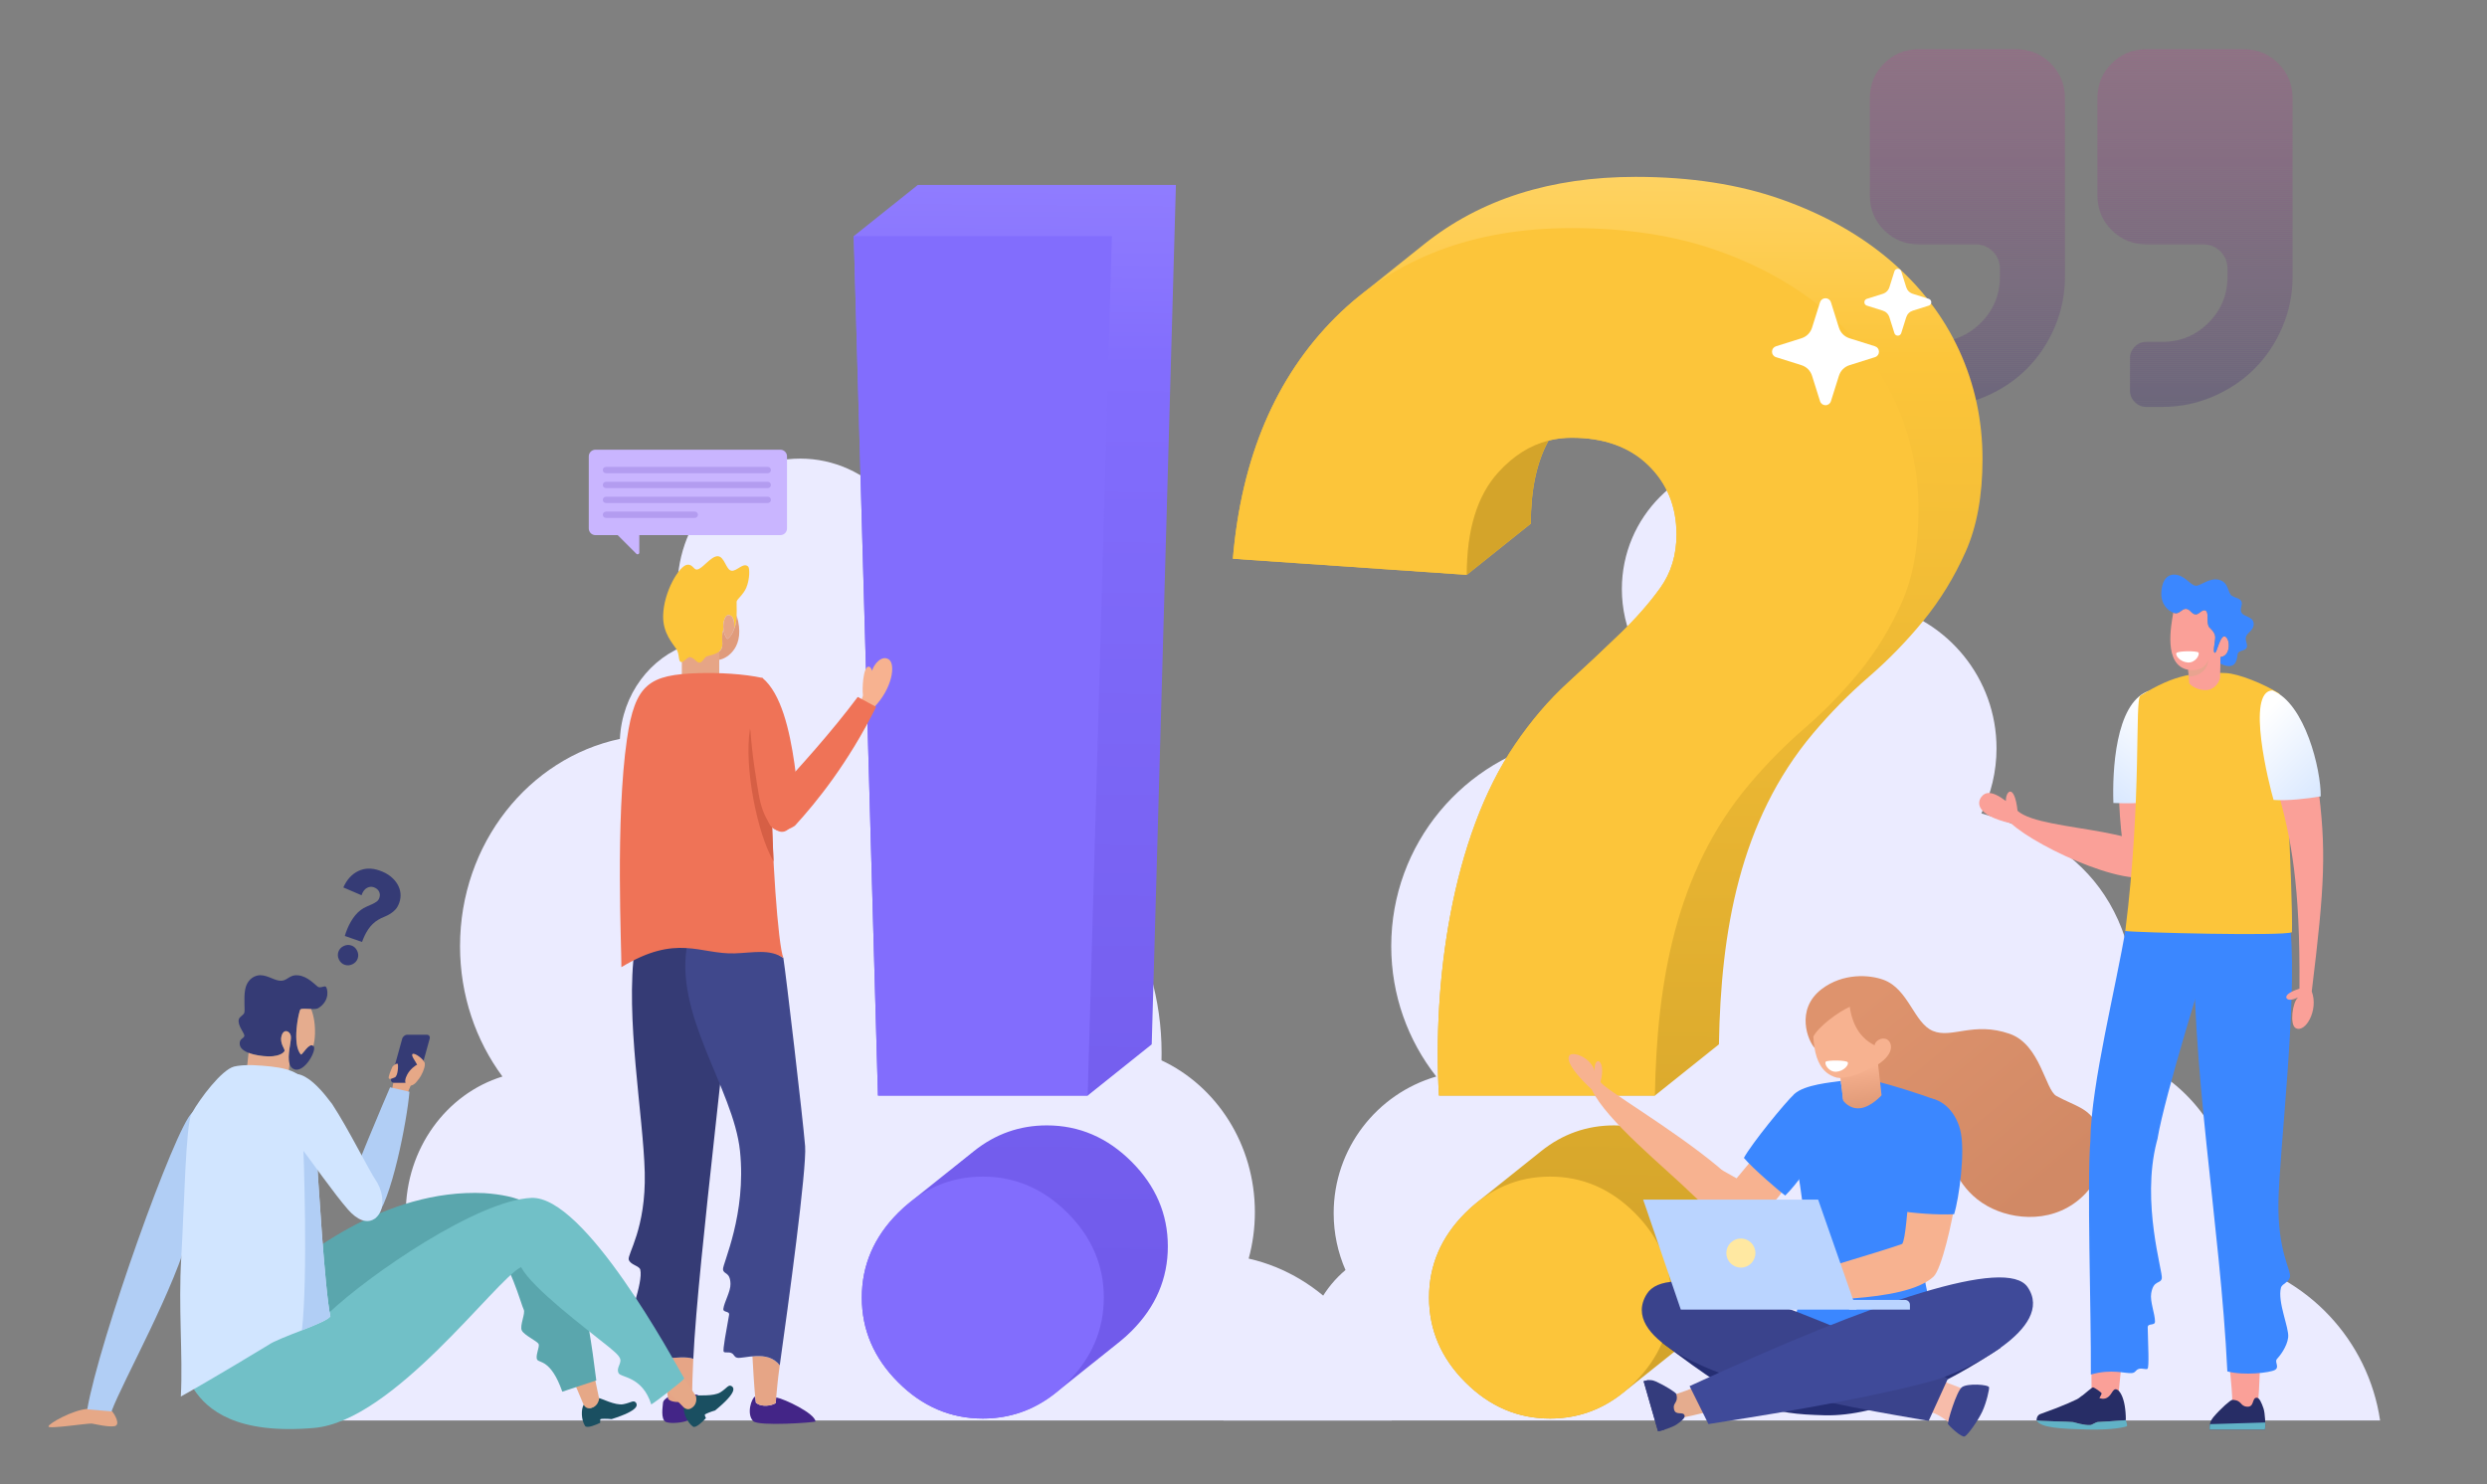 <?xml version="1.0" encoding="iso-8859-1"?>
<!-- Generator: Adobe Illustrator 24.0.1, SVG Export Plug-In . SVG Version: 6.00 Build 0)  -->
<svg version="1.1" id="Layer_1" xmlns="http://www.w3.org/2000/svg" xmlns:xlink="http://www.w3.org/1999/xlink" x="0px" y="0px"
	 viewBox="0 0 2795.249 1668.662" style="enable-background:new 0 0 2795.249 1668.662;" xml:space="preserve">
<rect x="0" y="0" width="2795.249" height="1668.662" fill="#808080" stroke="none"/>
<g style="opacity:0.2;">
	<g>
		<g>
			<g>
				<defs>
					<path id="SVGID_1_" d="M2412.25,274.65h63.954c7.614,0,14.087,2.664,19.417,7.994c5.327,5.33,7.994,11.801,7.994,19.417v9.132
						c0,20.177-7.139,37.401-21.416,51.678c-14.276,14.272-31.503,21.411-51.678,21.411h-18.271c-4.948,0-9.229,1.809-12.847,5.424
						c-3.616,3.617-5.424,7.898-5.424,12.847v36.548c0,4.948,1.809,9.233,5.424,12.85c3.617,3.612,7.898,5.424,12.847,5.424h18.271
						c19.797,0,38.684-3.858,56.673-11.563c17.987-7.71,33.545-18.132,46.68-31.267c13.134-13.129,23.553-28.688,31.262-46.677
						c7.709-17.987,11.564-36.879,11.564-56.674V110.203c0-15.235-5.327-28.171-15.986-38.834
						c-10.66-10.657-23.606-15.985-38.832-15.985h-109.639c-15.225,0-28.167,5.328-38.828,15.985
						c-10.657,10.663-15.987,23.599-15.987,38.834v109.629c0,15.232,5.33,28.168,15.994,38.832
						C2384.078,269.32,2397.025,274.65,2412.25,274.65z"/>
				</defs>
				<clipPath id="SVGID_2_">
					<use xlink:href="#SVGID_1_"  style="overflow:visible;"/>
				</clipPath>
				<rect x="2357.428" y="55.384" style="clip-path:url(#SVGID_2_);fill:#D4349C;" width="219.272" height="2.246"/>
				<rect x="2357.428" y="57.63" style="clip-path:url(#SVGID_2_);fill:#D3349C;" width="219.272" height="2.246"/>
				<rect x="2357.428" y="59.875" style="clip-path:url(#SVGID_2_);fill:#D2339B;" width="219.272" height="2.246"/>
				<rect x="2357.428" y="62.121" style="clip-path:url(#SVGID_2_);fill:#D1339B;" width="219.272" height="2.246"/>
				<rect x="2357.428" y="64.367" style="clip-path:url(#SVGID_2_);fill:#D0339B;" width="219.272" height="2.246"/>
				<rect x="2357.428" y="66.613" style="clip-path:url(#SVGID_2_);fill:#CF339B;" width="219.272" height="2.246"/>
				<rect x="2357.428" y="68.858" style="clip-path:url(#SVGID_2_);fill:#CE329A;" width="219.272" height="2.246"/>
				<rect x="2357.428" y="71.104" style="clip-path:url(#SVGID_2_);fill:#CD329A;" width="219.272" height="2.246"/>
				<rect x="2357.428" y="73.35" style="clip-path:url(#SVGID_2_);fill:#CC329A;" width="219.272" height="2.246"/>
				<rect x="2357.428" y="75.596" style="clip-path:url(#SVGID_2_);fill:#CB3299;" width="219.272" height="2.246"/>
				<rect x="2357.428" y="77.841" style="clip-path:url(#SVGID_2_);fill:#CA3199;" width="219.272" height="2.246"/>
				<rect x="2357.428" y="80.087" style="clip-path:url(#SVGID_2_);fill:#C93199;" width="219.272" height="2.246"/>
				<rect x="2357.428" y="82.333" style="clip-path:url(#SVGID_2_);fill:#C83199;" width="219.272" height="2.246"/>
				<rect x="2357.428" y="84.579" style="clip-path:url(#SVGID_2_);fill:#C73098;" width="219.272" height="2.246"/>
				<rect x="2357.428" y="86.824" style="clip-path:url(#SVGID_2_);fill:#C63098;" width="219.272" height="2.246"/>
				<rect x="2357.428" y="89.07" style="clip-path:url(#SVGID_2_);fill:#C53098;" width="219.272" height="2.246"/>
				<rect x="2357.428" y="91.316" style="clip-path:url(#SVGID_2_);fill:#C43098;" width="219.272" height="2.246"/>
				<rect x="2357.428" y="93.562" style="clip-path:url(#SVGID_2_);fill:#C32F97;" width="219.272" height="2.246"/>
				<rect x="2357.428" y="95.807" style="clip-path:url(#SVGID_2_);fill:#C22F97;" width="219.272" height="2.246"/>
				<rect x="2357.428" y="98.053" style="clip-path:url(#SVGID_2_);fill:#C12F97;" width="219.272" height="2.246"/>
				<rect x="2357.428" y="100.299" style="clip-path:url(#SVGID_2_);fill:#C02F96;" width="219.272" height="2.246"/>
				<rect x="2357.428" y="102.545" style="clip-path:url(#SVGID_2_);fill:#BF2E96;" width="219.272" height="2.246"/>
				<rect x="2357.428" y="104.79" style="clip-path:url(#SVGID_2_);fill:#BE2E96;" width="219.272" height="2.246"/>
				<rect x="2357.428" y="107.036" style="clip-path:url(#SVGID_2_);fill:#BD2E96;" width="219.272" height="2.246"/>
				<rect x="2357.428" y="109.282" style="clip-path:url(#SVGID_2_);fill:#BC2E95;" width="219.272" height="2.246"/>
				<rect x="2357.428" y="111.528" style="clip-path:url(#SVGID_2_);fill:#BB2D95;" width="219.272" height="2.246"/>
				<rect x="2357.428" y="113.774" style="clip-path:url(#SVGID_2_);fill:#BA2D95;" width="219.272" height="2.246"/>
				<rect x="2357.428" y="116.019" style="clip-path:url(#SVGID_2_);fill:#B92D94;" width="219.272" height="2.246"/>
				<rect x="2357.428" y="118.265" style="clip-path:url(#SVGID_2_);fill:#B82C94;" width="219.272" height="2.246"/>
				<rect x="2357.428" y="120.511" style="clip-path:url(#SVGID_2_);fill:#B72C94;" width="219.272" height="2.246"/>
				<rect x="2357.428" y="122.757" style="clip-path:url(#SVGID_2_);fill:#B62C94;" width="219.272" height="2.246"/>
				<rect x="2357.428" y="125.002" style="clip-path:url(#SVGID_2_);fill:#B52C93;" width="219.272" height="2.246"/>
				<rect x="2357.428" y="127.248" style="clip-path:url(#SVGID_2_);fill:#B42B93;" width="219.272" height="2.246"/>
				<rect x="2357.428" y="129.494" style="clip-path:url(#SVGID_2_);fill:#B32B93;" width="219.272" height="2.246"/>
				<rect x="2357.428" y="131.74" style="clip-path:url(#SVGID_2_);fill:#B22B92;" width="219.272" height="2.246"/>
				<rect x="2357.428" y="133.985" style="clip-path:url(#SVGID_2_);fill:#B12B92;" width="219.272" height="2.246"/>
				<rect x="2357.428" y="136.231" style="clip-path:url(#SVGID_2_);fill:#B02A92;" width="219.272" height="2.246"/>
				<rect x="2357.428" y="138.477" style="clip-path:url(#SVGID_2_);fill:#AF2A92;" width="219.272" height="2.246"/>
				<rect x="2357.428" y="140.723" style="clip-path:url(#SVGID_2_);fill:#AE2A91;" width="219.272" height="2.246"/>
				<rect x="2357.428" y="142.968" style="clip-path:url(#SVGID_2_);fill:#AD2991;" width="219.272" height="2.246"/>
				<rect x="2357.428" y="145.214" style="clip-path:url(#SVGID_2_);fill:#AC2991;" width="219.272" height="2.246"/>
				<rect x="2357.428" y="147.46" style="clip-path:url(#SVGID_2_);fill:#AB2990;" width="219.272" height="2.246"/>
				<rect x="2357.428" y="149.706" style="clip-path:url(#SVGID_2_);fill:#AA2990;" width="219.272" height="2.246"/>
				<rect x="2357.428" y="151.951" style="clip-path:url(#SVGID_2_);fill:#A92890;" width="219.272" height="2.246"/>
				<rect x="2357.428" y="154.197" style="clip-path:url(#SVGID_2_);fill:#A82890;" width="219.272" height="2.246"/>
				<rect x="2357.428" y="156.443" style="clip-path:url(#SVGID_2_);fill:#A7288F;" width="219.272" height="2.246"/>
				<rect x="2357.428" y="158.689" style="clip-path:url(#SVGID_2_);fill:#A6288F;" width="219.272" height="2.246"/>
				<rect x="2357.428" y="160.934" style="clip-path:url(#SVGID_2_);fill:#A5278F;" width="219.272" height="2.246"/>
				<rect x="2357.428" y="163.18" style="clip-path:url(#SVGID_2_);fill:#A4278F;" width="219.272" height="2.246"/>
				<rect x="2357.428" y="165.426" style="clip-path:url(#SVGID_2_);fill:#A3278E;" width="219.272" height="2.246"/>
				<rect x="2357.428" y="167.672" style="clip-path:url(#SVGID_2_);fill:#A2278E;" width="219.272" height="2.246"/>
				<rect x="2357.428" y="169.918" style="clip-path:url(#SVGID_2_);fill:#A1268E;" width="219.272" height="2.246"/>
				<rect x="2357.428" y="172.163" style="clip-path:url(#SVGID_2_);fill:#A0268D;" width="219.272" height="2.246"/>
				<rect x="2357.428" y="174.409" style="clip-path:url(#SVGID_2_);fill:#9F268D;" width="219.272" height="2.246"/>
				<rect x="2357.428" y="176.655" style="clip-path:url(#SVGID_2_);fill:#9E258D;" width="219.272" height="2.246"/>
				<rect x="2357.428" y="178.901" style="clip-path:url(#SVGID_2_);fill:#9D258D;" width="219.272" height="2.246"/>
				<rect x="2357.428" y="181.146" style="clip-path:url(#SVGID_2_);fill:#9C258C;" width="219.272" height="2.246"/>
				<rect x="2357.428" y="183.392" style="clip-path:url(#SVGID_2_);fill:#9B258C;" width="219.272" height="2.246"/>
				<rect x="2357.428" y="185.638" style="clip-path:url(#SVGID_2_);fill:#9A248C;" width="219.272" height="2.246"/>
				<rect x="2357.428" y="187.884" style="clip-path:url(#SVGID_2_);fill:#99248B;" width="219.272" height="2.246"/>
				<rect x="2357.428" y="190.129" style="clip-path:url(#SVGID_2_);fill:#98248B;" width="219.272" height="2.246"/>
				<rect x="2357.428" y="192.375" style="clip-path:url(#SVGID_2_);fill:#97248B;" width="219.272" height="2.246"/>
				<rect x="2357.428" y="194.621" style="clip-path:url(#SVGID_2_);fill:#96238B;" width="219.272" height="2.246"/>
				<rect x="2357.428" y="196.867" style="clip-path:url(#SVGID_2_);fill:#95238A;" width="219.272" height="2.246"/>
				<rect x="2357.428" y="199.112" style="clip-path:url(#SVGID_2_);fill:#94238A;" width="219.272" height="2.246"/>
				<rect x="2357.428" y="201.358" style="clip-path:url(#SVGID_2_);fill:#93228A;" width="219.272" height="2.246"/>
				<rect x="2357.428" y="203.604" style="clip-path:url(#SVGID_2_);fill:#922289;" width="219.272" height="2.246"/>
				<rect x="2357.428" y="205.85" style="clip-path:url(#SVGID_2_);fill:#912289;" width="219.272" height="2.246"/>
				<rect x="2357.428" y="208.095" style="clip-path:url(#SVGID_2_);fill:#902289;" width="219.272" height="2.246"/>
				<rect x="2357.428" y="210.341" style="clip-path:url(#SVGID_2_);fill:#8F2189;" width="219.272" height="2.246"/>
				<rect x="2357.428" y="212.587" style="clip-path:url(#SVGID_2_);fill:#8E2188;" width="219.272" height="2.246"/>
				<rect x="2357.428" y="214.833" style="clip-path:url(#SVGID_2_);fill:#8D2188;" width="219.272" height="2.246"/>
				<rect x="2357.428" y="217.078" style="clip-path:url(#SVGID_2_);fill:#8C2188;" width="219.272" height="2.246"/>
				<rect x="2357.428" y="219.324" style="clip-path:url(#SVGID_2_);fill:#8B2087;" width="219.272" height="2.246"/>
				<rect x="2357.428" y="221.57" style="clip-path:url(#SVGID_2_);fill:#8A2087;" width="219.272" height="2.246"/>
				<rect x="2357.428" y="223.816" style="clip-path:url(#SVGID_2_);fill:#892087;" width="219.272" height="2.246"/>
				<rect x="2357.428" y="226.061" style="clip-path:url(#SVGID_2_);fill:#882087;" width="219.272" height="2.246"/>
				<rect x="2357.428" y="228.307" style="clip-path:url(#SVGID_2_);fill:#871F86;" width="219.272" height="2.246"/>
				<rect x="2357.428" y="230.553" style="clip-path:url(#SVGID_2_);fill:#861F86;" width="219.272" height="2.246"/>
				<rect x="2357.428" y="232.799" style="clip-path:url(#SVGID_2_);fill:#851F86;" width="219.272" height="2.246"/>
				<rect x="2357.428" y="235.045" style="clip-path:url(#SVGID_2_);fill:#841E86;" width="219.272" height="2.246"/>
				<rect x="2357.428" y="237.29" style="clip-path:url(#SVGID_2_);fill:#831E85;" width="219.272" height="2.246"/>
				<rect x="2357.428" y="239.536" style="clip-path:url(#SVGID_2_);fill:#821E85;" width="219.272" height="2.246"/>
				<rect x="2357.428" y="241.782" style="clip-path:url(#SVGID_2_);fill:#811E85;" width="219.272" height="2.246"/>
				<rect x="2357.428" y="244.028" style="clip-path:url(#SVGID_2_);fill:#801D84;" width="219.272" height="2.246"/>
				<rect x="2357.428" y="246.273" style="clip-path:url(#SVGID_2_);fill:#7F1D84;" width="219.272" height="2.246"/>
				<rect x="2357.428" y="248.519" style="clip-path:url(#SVGID_2_);fill:#7E1D84;" width="219.272" height="2.246"/>
				<rect x="2357.428" y="250.765" style="clip-path:url(#SVGID_2_);fill:#7D1D84;" width="219.272" height="2.246"/>
				<rect x="2357.428" y="253.011" style="clip-path:url(#SVGID_2_);fill:#7C1C83;" width="219.272" height="2.246"/>
				<rect x="2357.428" y="255.256" style="clip-path:url(#SVGID_2_);fill:#7B1C83;" width="219.272" height="2.246"/>
				<rect x="2357.428" y="257.502" style="clip-path:url(#SVGID_2_);fill:#791C83;" width="219.272" height="2.246"/>
				<rect x="2357.428" y="259.748" style="clip-path:url(#SVGID_2_);fill:#781B82;" width="219.272" height="2.246"/>
				<rect x="2357.428" y="261.994" style="clip-path:url(#SVGID_2_);fill:#771B82;" width="219.272" height="2.246"/>
				<rect x="2357.428" y="264.239" style="clip-path:url(#SVGID_2_);fill:#761B82;" width="219.272" height="2.246"/>
				<rect x="2357.428" y="266.485" style="clip-path:url(#SVGID_2_);fill:#751B82;" width="219.272" height="2.246"/>
				<rect x="2357.428" y="268.731" style="clip-path:url(#SVGID_2_);fill:#741A81;" width="219.272" height="2.246"/>
				<rect x="2357.428" y="270.977" style="clip-path:url(#SVGID_2_);fill:#731A81;" width="219.272" height="2.246"/>
				<rect x="2357.428" y="273.222" style="clip-path:url(#SVGID_2_);fill:#721A81;" width="219.272" height="2.246"/>
				<rect x="2357.428" y="275.468" style="clip-path:url(#SVGID_2_);fill:#711A80;" width="219.272" height="2.246"/>
				<rect x="2357.428" y="277.714" style="clip-path:url(#SVGID_2_);fill:#701980;" width="219.272" height="2.246"/>
				<rect x="2357.428" y="279.96" style="clip-path:url(#SVGID_2_);fill:#6F1980;" width="219.272" height="2.246"/>
				<rect x="2357.428" y="282.205" style="clip-path:url(#SVGID_2_);fill:#6E1980;" width="219.272" height="2.246"/>
				<rect x="2357.428" y="284.451" style="clip-path:url(#SVGID_2_);fill:#6D187F;" width="219.272" height="2.246"/>
				<rect x="2357.428" y="286.697" style="clip-path:url(#SVGID_2_);fill:#6C187F;" width="219.272" height="2.246"/>
				<rect x="2357.428" y="288.943" style="clip-path:url(#SVGID_2_);fill:#6B187F;" width="219.272" height="2.246"/>
				<rect x="2357.428" y="291.189" style="clip-path:url(#SVGID_2_);fill:#6A187F;" width="219.272" height="2.246"/>
				<rect x="2357.428" y="293.434" style="clip-path:url(#SVGID_2_);fill:#69177E;" width="219.272" height="2.246"/>
				<rect x="2357.428" y="295.68" style="clip-path:url(#SVGID_2_);fill:#68177E;" width="219.272" height="2.246"/>
				<rect x="2357.428" y="297.926" style="clip-path:url(#SVGID_2_);fill:#67177E;" width="219.272" height="2.246"/>
				<rect x="2357.428" y="300.172" style="clip-path:url(#SVGID_2_);fill:#66177D;" width="219.272" height="2.246"/>
				<rect x="2357.428" y="302.417" style="clip-path:url(#SVGID_2_);fill:#65167D;" width="219.272" height="2.246"/>
				<rect x="2357.428" y="304.663" style="clip-path:url(#SVGID_2_);fill:#64167D;" width="219.272" height="2.246"/>
				<rect x="2357.428" y="306.909" style="clip-path:url(#SVGID_2_);fill:#63167D;" width="219.272" height="2.246"/>
				<rect x="2357.428" y="309.155" style="clip-path:url(#SVGID_2_);fill:#62167C;" width="219.272" height="2.246"/>
				<rect x="2357.428" y="311.4" style="clip-path:url(#SVGID_2_);fill:#61157C;" width="219.272" height="2.246"/>
				<rect x="2357.428" y="313.646" style="clip-path:url(#SVGID_2_);fill:#60157C;" width="219.272" height="2.246"/>
				<rect x="2357.428" y="315.892" style="clip-path:url(#SVGID_2_);fill:#5F157B;" width="219.272" height="2.246"/>
				<rect x="2357.428" y="318.138" style="clip-path:url(#SVGID_2_);fill:#5E147B;" width="219.272" height="2.246"/>
				<rect x="2357.428" y="320.383" style="clip-path:url(#SVGID_2_);fill:#5D147B;" width="219.272" height="2.246"/>
				<rect x="2357.428" y="322.629" style="clip-path:url(#SVGID_2_);fill:#5C147B;" width="219.272" height="2.246"/>
				<rect x="2357.428" y="324.875" style="clip-path:url(#SVGID_2_);fill:#5B147A;" width="219.272" height="2.246"/>
				<rect x="2357.428" y="327.121" style="clip-path:url(#SVGID_2_);fill:#5A137A;" width="219.272" height="2.246"/>
				<rect x="2357.428" y="329.366" style="clip-path:url(#SVGID_2_);fill:#59137A;" width="219.272" height="2.246"/>
				<rect x="2357.428" y="331.612" style="clip-path:url(#SVGID_2_);fill:#581379;" width="219.272" height="2.246"/>
				<rect x="2357.428" y="333.858" style="clip-path:url(#SVGID_2_);fill:#571379;" width="219.272" height="2.246"/>
				<rect x="2357.428" y="336.104" style="clip-path:url(#SVGID_2_);fill:#561279;" width="219.272" height="2.246"/>
				<rect x="2357.428" y="338.349" style="clip-path:url(#SVGID_2_);fill:#551279;" width="219.272" height="2.246"/>
				<rect x="2357.428" y="340.595" style="clip-path:url(#SVGID_2_);fill:#541278;" width="219.272" height="2.246"/>
				<rect x="2357.428" y="342.841" style="clip-path:url(#SVGID_2_);fill:#531178;" width="219.272" height="2.246"/>
				<rect x="2357.428" y="345.087" style="clip-path:url(#SVGID_2_);fill:#521178;" width="219.272" height="2.246"/>
				<rect x="2357.428" y="347.333" style="clip-path:url(#SVGID_2_);fill:#511177;" width="219.272" height="2.246"/>
				<rect x="2357.428" y="349.578" style="clip-path:url(#SVGID_2_);fill:#501177;" width="219.272" height="2.246"/>
				<rect x="2357.428" y="351.824" style="clip-path:url(#SVGID_2_);fill:#4F1077;" width="219.272" height="2.246"/>
				<rect x="2357.428" y="354.07" style="clip-path:url(#SVGID_2_);fill:#4E1077;" width="219.272" height="2.246"/>
				<rect x="2357.428" y="356.316" style="clip-path:url(#SVGID_2_);fill:#4D1076;" width="219.272" height="2.246"/>
				<rect x="2357.428" y="358.561" style="clip-path:url(#SVGID_2_);fill:#4C1076;" width="219.272" height="2.246"/>
				<rect x="2357.428" y="360.807" style="clip-path:url(#SVGID_2_);fill:#4B0F76;" width="219.272" height="2.246"/>
				<rect x="2357.428" y="363.053" style="clip-path:url(#SVGID_2_);fill:#4A0F76;" width="219.272" height="2.246"/>
				<rect x="2357.428" y="365.299" style="clip-path:url(#SVGID_2_);fill:#490F75;" width="219.272" height="2.246"/>
				<rect x="2357.428" y="367.544" style="clip-path:url(#SVGID_2_);fill:#480F75;" width="219.272" height="2.246"/>
				<rect x="2357.428" y="369.79" style="clip-path:url(#SVGID_2_);fill:#470E75;" width="219.272" height="2.246"/>
				<rect x="2357.428" y="372.036" style="clip-path:url(#SVGID_2_);fill:#460E74;" width="219.272" height="2.246"/>
				<rect x="2357.428" y="374.282" style="clip-path:url(#SVGID_2_);fill:#450E74;" width="219.272" height="2.246"/>
				<rect x="2357.428" y="376.527" style="clip-path:url(#SVGID_2_);fill:#440D74;" width="219.272" height="2.246"/>
				<rect x="2357.428" y="378.773" style="clip-path:url(#SVGID_2_);fill:#430D74;" width="219.272" height="2.246"/>
				<rect x="2357.428" y="381.019" style="clip-path:url(#SVGID_2_);fill:#420D73;" width="219.272" height="2.246"/>
				<rect x="2357.428" y="383.265" style="clip-path:url(#SVGID_2_);fill:#410D73;" width="219.272" height="2.246"/>
				<rect x="2357.428" y="385.51" style="clip-path:url(#SVGID_2_);fill:#400C73;" width="219.272" height="2.246"/>
				<rect x="2357.428" y="387.756" style="clip-path:url(#SVGID_2_);fill:#3F0C72;" width="219.272" height="2.246"/>
				<rect x="2357.428" y="390.002" style="clip-path:url(#SVGID_2_);fill:#3E0C72;" width="219.272" height="2.246"/>
				<rect x="2357.428" y="392.248" style="clip-path:url(#SVGID_2_);fill:#3D0C72;" width="219.272" height="2.246"/>
				<rect x="2357.428" y="394.493" style="clip-path:url(#SVGID_2_);fill:#3C0B72;" width="219.272" height="2.246"/>
				<rect x="2357.428" y="396.739" style="clip-path:url(#SVGID_2_);fill:#3B0B71;" width="219.272" height="2.246"/>
				<rect x="2357.428" y="398.985" style="clip-path:url(#SVGID_2_);fill:#3A0B71;" width="219.272" height="2.246"/>
				<rect x="2357.428" y="401.231" style="clip-path:url(#SVGID_2_);fill:#390A71;" width="219.272" height="2.246"/>
				<rect x="2357.428" y="403.477" style="clip-path:url(#SVGID_2_);fill:#380A70;" width="219.272" height="2.246"/>
				<rect x="2357.428" y="405.722" style="clip-path:url(#SVGID_2_);fill:#370A70;" width="219.272" height="2.246"/>
				<rect x="2357.428" y="407.968" style="clip-path:url(#SVGID_2_);fill:#360A70;" width="219.272" height="2.246"/>
				<rect x="2357.428" y="410.214" style="clip-path:url(#SVGID_2_);fill:#350970;" width="219.272" height="2.246"/>
				<rect x="2357.428" y="412.46" style="clip-path:url(#SVGID_2_);fill:#34096F;" width="219.272" height="2.246"/>
				<rect x="2357.428" y="414.705" style="clip-path:url(#SVGID_2_);fill:#33096F;" width="219.272" height="2.246"/>
				<rect x="2357.428" y="416.951" style="clip-path:url(#SVGID_2_);fill:#32096F;" width="219.272" height="2.246"/>
				<rect x="2357.428" y="419.197" style="clip-path:url(#SVGID_2_);fill:#31086E;" width="219.272" height="2.246"/>
				<rect x="2357.428" y="421.443" style="clip-path:url(#SVGID_2_);fill:#30086E;" width="219.272" height="2.246"/>
				<rect x="2357.428" y="423.688" style="clip-path:url(#SVGID_2_);fill:#2F086E;" width="219.272" height="2.246"/>
				<rect x="2357.428" y="425.934" style="clip-path:url(#SVGID_2_);fill:#2E086E;" width="219.272" height="2.246"/>
				<rect x="2357.428" y="428.18" style="clip-path:url(#SVGID_2_);fill:#2D076D;" width="219.272" height="2.246"/>
				<rect x="2357.428" y="430.426" style="clip-path:url(#SVGID_2_);fill:#2C076D;" width="219.272" height="2.246"/>
				<rect x="2357.428" y="432.671" style="clip-path:url(#SVGID_2_);fill:#2B076D;" width="219.272" height="2.246"/>
				<rect x="2357.428" y="434.917" style="clip-path:url(#SVGID_2_);fill:#2A066D;" width="219.272" height="2.246"/>
				<rect x="2357.428" y="437.163" style="clip-path:url(#SVGID_2_);fill:#29066C;" width="219.272" height="2.246"/>
				<rect x="2357.428" y="439.409" style="clip-path:url(#SVGID_2_);fill:#28066C;" width="219.272" height="2.246"/>
				<rect x="2357.428" y="441.654" style="clip-path:url(#SVGID_2_);fill:#27066C;" width="219.272" height="2.246"/>
				<rect x="2357.428" y="443.9" style="clip-path:url(#SVGID_2_);fill:#26056B;" width="219.272" height="2.246"/>
				<rect x="2357.428" y="446.146" style="clip-path:url(#SVGID_2_);fill:#25056B;" width="219.272" height="2.246"/>
				<rect x="2357.428" y="448.392" style="clip-path:url(#SVGID_2_);fill:#24056B;" width="219.272" height="2.246"/>
				<rect x="2357.428" y="450.637" style="clip-path:url(#SVGID_2_);fill:#23056B;" width="219.272" height="2.246"/>
				<rect x="2357.428" y="452.883" style="clip-path:url(#SVGID_2_);fill:#22046A;" width="219.272" height="2.246"/>
				<rect x="2357.428" y="455.129" style="clip-path:url(#SVGID_2_);fill:#21046A;" width="219.272" height="2.246"/>
			</g>
		</g>
		<g>
			<g>
				<defs>
					<path id="SVGID_3_" d="M2117.597,258.664c10.656,10.656,23.599,15.986,38.828,15.986h63.953c7.61,0,14.089,2.664,19.41,7.994
						c5.332,5.33,7.994,11.801,7.994,19.417v9.132c0,20.177-7.139,37.401-21.409,51.678c-14.271,14.272-31.497,21.411-51.682,21.411
						h-18.267c-4.949,0-9.233,1.809-12.848,5.424c-3.613,3.617-5.428,7.898-5.428,12.847v36.548c0,4.948,1.814,9.233,5.428,12.85
						c3.614,3.612,7.898,5.424,12.848,5.424h18.267c19.808,0,38.691-3.858,56.685-11.563c17.984-7.71,33.537-18.132,46.672-31.267
						c13.135-13.129,23.559-28.688,31.265-46.677c7.707-17.987,11.567-36.879,11.567-56.674V110.203
						c0-15.235-5.332-28.171-15.988-38.834c-10.657-10.657-23.6-15.985-38.828-15.985h-109.633
						c-15.229,0-28.171,5.328-38.827,15.985c-10.664,10.663-15.985,23.599-15.985,38.834v109.629
						C2101.618,235.065,2106.94,248,2117.597,258.664z"/>
				</defs>
				<clipPath id="SVGID_4_">
					<use xlink:href="#SVGID_3_"  style="overflow:visible;"/>
				</clipPath>
				<rect x="2101.618" y="55.384" style="clip-path:url(#SVGID_4_);fill:#D4349C;" width="219.262" height="2.246"/>
				<rect x="2101.618" y="57.63" style="clip-path:url(#SVGID_4_);fill:#D3349C;" width="219.262" height="2.246"/>
				<rect x="2101.618" y="59.875" style="clip-path:url(#SVGID_4_);fill:#D2339B;" width="219.262" height="2.246"/>
				<rect x="2101.618" y="62.121" style="clip-path:url(#SVGID_4_);fill:#D1339B;" width="219.262" height="2.246"/>
				<rect x="2101.618" y="64.367" style="clip-path:url(#SVGID_4_);fill:#D0339B;" width="219.262" height="2.246"/>
				<rect x="2101.618" y="66.613" style="clip-path:url(#SVGID_4_);fill:#CF339B;" width="219.262" height="2.246"/>
				<rect x="2101.618" y="68.858" style="clip-path:url(#SVGID_4_);fill:#CE329A;" width="219.262" height="2.246"/>
				<rect x="2101.618" y="71.104" style="clip-path:url(#SVGID_4_);fill:#CD329A;" width="219.262" height="2.246"/>
				<rect x="2101.618" y="73.35" style="clip-path:url(#SVGID_4_);fill:#CC329A;" width="219.262" height="2.246"/>
				<rect x="2101.618" y="75.596" style="clip-path:url(#SVGID_4_);fill:#CB3299;" width="219.262" height="2.246"/>
				<rect x="2101.618" y="77.841" style="clip-path:url(#SVGID_4_);fill:#CA3199;" width="219.262" height="2.246"/>
				<rect x="2101.618" y="80.087" style="clip-path:url(#SVGID_4_);fill:#C93199;" width="219.262" height="2.246"/>
				<rect x="2101.618" y="82.333" style="clip-path:url(#SVGID_4_);fill:#C83199;" width="219.262" height="2.246"/>
				<rect x="2101.618" y="84.579" style="clip-path:url(#SVGID_4_);fill:#C73098;" width="219.262" height="2.246"/>
				<rect x="2101.618" y="86.824" style="clip-path:url(#SVGID_4_);fill:#C63098;" width="219.262" height="2.246"/>
				<rect x="2101.618" y="89.07" style="clip-path:url(#SVGID_4_);fill:#C53098;" width="219.262" height="2.246"/>
				<rect x="2101.618" y="91.316" style="clip-path:url(#SVGID_4_);fill:#C43098;" width="219.262" height="2.246"/>
				<rect x="2101.618" y="93.562" style="clip-path:url(#SVGID_4_);fill:#C32F97;" width="219.262" height="2.246"/>
				<rect x="2101.618" y="95.807" style="clip-path:url(#SVGID_4_);fill:#C22F97;" width="219.262" height="2.246"/>
				<rect x="2101.618" y="98.053" style="clip-path:url(#SVGID_4_);fill:#C12F97;" width="219.262" height="2.246"/>
				<rect x="2101.618" y="100.299" style="clip-path:url(#SVGID_4_);fill:#C02F96;" width="219.262" height="2.246"/>
				<rect x="2101.618" y="102.545" style="clip-path:url(#SVGID_4_);fill:#BF2E96;" width="219.262" height="2.246"/>
				<rect x="2101.618" y="104.79" style="clip-path:url(#SVGID_4_);fill:#BE2E96;" width="219.262" height="2.246"/>
				<rect x="2101.618" y="107.036" style="clip-path:url(#SVGID_4_);fill:#BD2E96;" width="219.262" height="2.246"/>
				<rect x="2101.618" y="109.282" style="clip-path:url(#SVGID_4_);fill:#BC2E95;" width="219.262" height="2.246"/>
				<rect x="2101.618" y="111.528" style="clip-path:url(#SVGID_4_);fill:#BB2D95;" width="219.262" height="2.246"/>
				<rect x="2101.618" y="113.774" style="clip-path:url(#SVGID_4_);fill:#BA2D95;" width="219.262" height="2.246"/>
				<rect x="2101.618" y="116.019" style="clip-path:url(#SVGID_4_);fill:#B92D94;" width="219.262" height="2.246"/>
				<rect x="2101.618" y="118.265" style="clip-path:url(#SVGID_4_);fill:#B82C94;" width="219.262" height="2.246"/>
				<rect x="2101.618" y="120.511" style="clip-path:url(#SVGID_4_);fill:#B72C94;" width="219.262" height="2.246"/>
				<rect x="2101.618" y="122.757" style="clip-path:url(#SVGID_4_);fill:#B62C94;" width="219.262" height="2.246"/>
				<rect x="2101.618" y="125.002" style="clip-path:url(#SVGID_4_);fill:#B52C93;" width="219.262" height="2.246"/>
				<rect x="2101.618" y="127.248" style="clip-path:url(#SVGID_4_);fill:#B42B93;" width="219.262" height="2.246"/>
				<rect x="2101.618" y="129.494" style="clip-path:url(#SVGID_4_);fill:#B32B93;" width="219.262" height="2.246"/>
				<rect x="2101.618" y="131.74" style="clip-path:url(#SVGID_4_);fill:#B22B92;" width="219.262" height="2.246"/>
				<rect x="2101.618" y="133.985" style="clip-path:url(#SVGID_4_);fill:#B12B92;" width="219.262" height="2.246"/>
				<rect x="2101.618" y="136.231" style="clip-path:url(#SVGID_4_);fill:#B02A92;" width="219.262" height="2.246"/>
				<rect x="2101.618" y="138.477" style="clip-path:url(#SVGID_4_);fill:#AF2A92;" width="219.262" height="2.246"/>
				<rect x="2101.618" y="140.723" style="clip-path:url(#SVGID_4_);fill:#AE2A91;" width="219.262" height="2.246"/>
				<rect x="2101.618" y="142.968" style="clip-path:url(#SVGID_4_);fill:#AD2991;" width="219.262" height="2.246"/>
				<rect x="2101.618" y="145.214" style="clip-path:url(#SVGID_4_);fill:#AC2991;" width="219.262" height="2.246"/>
				<rect x="2101.618" y="147.46" style="clip-path:url(#SVGID_4_);fill:#AB2990;" width="219.262" height="2.246"/>
				<rect x="2101.618" y="149.706" style="clip-path:url(#SVGID_4_);fill:#AA2990;" width="219.262" height="2.246"/>
				<rect x="2101.618" y="151.951" style="clip-path:url(#SVGID_4_);fill:#A92890;" width="219.262" height="2.246"/>
				<rect x="2101.618" y="154.197" style="clip-path:url(#SVGID_4_);fill:#A82890;" width="219.262" height="2.246"/>
				<rect x="2101.618" y="156.443" style="clip-path:url(#SVGID_4_);fill:#A7288F;" width="219.262" height="2.246"/>
				<rect x="2101.618" y="158.689" style="clip-path:url(#SVGID_4_);fill:#A6288F;" width="219.262" height="2.246"/>
				<rect x="2101.618" y="160.934" style="clip-path:url(#SVGID_4_);fill:#A5278F;" width="219.262" height="2.246"/>
				<rect x="2101.618" y="163.18" style="clip-path:url(#SVGID_4_);fill:#A4278F;" width="219.262" height="2.246"/>
				<rect x="2101.618" y="165.426" style="clip-path:url(#SVGID_4_);fill:#A3278E;" width="219.262" height="2.246"/>
				<rect x="2101.618" y="167.672" style="clip-path:url(#SVGID_4_);fill:#A2278E;" width="219.262" height="2.246"/>
				<rect x="2101.618" y="169.918" style="clip-path:url(#SVGID_4_);fill:#A1268E;" width="219.262" height="2.246"/>
				<rect x="2101.618" y="172.163" style="clip-path:url(#SVGID_4_);fill:#A0268D;" width="219.262" height="2.246"/>
				<rect x="2101.618" y="174.409" style="clip-path:url(#SVGID_4_);fill:#9F268D;" width="219.262" height="2.246"/>
				<rect x="2101.618" y="176.655" style="clip-path:url(#SVGID_4_);fill:#9E258D;" width="219.262" height="2.246"/>
				<rect x="2101.618" y="178.901" style="clip-path:url(#SVGID_4_);fill:#9D258D;" width="219.262" height="2.246"/>
				<rect x="2101.618" y="181.146" style="clip-path:url(#SVGID_4_);fill:#9C258C;" width="219.262" height="2.246"/>
				<rect x="2101.618" y="183.392" style="clip-path:url(#SVGID_4_);fill:#9B258C;" width="219.262" height="2.246"/>
				<rect x="2101.618" y="185.638" style="clip-path:url(#SVGID_4_);fill:#9A248C;" width="219.262" height="2.246"/>
				<rect x="2101.618" y="187.884" style="clip-path:url(#SVGID_4_);fill:#99248B;" width="219.262" height="2.246"/>
				<rect x="2101.618" y="190.129" style="clip-path:url(#SVGID_4_);fill:#98248B;" width="219.262" height="2.246"/>
				<rect x="2101.618" y="192.375" style="clip-path:url(#SVGID_4_);fill:#97248B;" width="219.262" height="2.246"/>
				<rect x="2101.618" y="194.621" style="clip-path:url(#SVGID_4_);fill:#96238B;" width="219.262" height="2.246"/>
				<rect x="2101.618" y="196.867" style="clip-path:url(#SVGID_4_);fill:#95238A;" width="219.262" height="2.246"/>
				<rect x="2101.618" y="199.112" style="clip-path:url(#SVGID_4_);fill:#94238A;" width="219.262" height="2.246"/>
				<rect x="2101.618" y="201.358" style="clip-path:url(#SVGID_4_);fill:#93228A;" width="219.262" height="2.246"/>
				<rect x="2101.618" y="203.604" style="clip-path:url(#SVGID_4_);fill:#922289;" width="219.262" height="2.246"/>
				<rect x="2101.618" y="205.85" style="clip-path:url(#SVGID_4_);fill:#912289;" width="219.262" height="2.246"/>
				<rect x="2101.618" y="208.095" style="clip-path:url(#SVGID_4_);fill:#902289;" width="219.262" height="2.246"/>
				<rect x="2101.618" y="210.341" style="clip-path:url(#SVGID_4_);fill:#8F2189;" width="219.262" height="2.246"/>
				<rect x="2101.618" y="212.587" style="clip-path:url(#SVGID_4_);fill:#8E2188;" width="219.262" height="2.246"/>
				<rect x="2101.618" y="214.833" style="clip-path:url(#SVGID_4_);fill:#8D2188;" width="219.262" height="2.246"/>
				<rect x="2101.618" y="217.078" style="clip-path:url(#SVGID_4_);fill:#8C2188;" width="219.262" height="2.246"/>
				<rect x="2101.618" y="219.324" style="clip-path:url(#SVGID_4_);fill:#8B2087;" width="219.262" height="2.246"/>
				<rect x="2101.618" y="221.57" style="clip-path:url(#SVGID_4_);fill:#8A2087;" width="219.262" height="2.246"/>
				<rect x="2101.618" y="223.816" style="clip-path:url(#SVGID_4_);fill:#892087;" width="219.262" height="2.246"/>
				<rect x="2101.618" y="226.061" style="clip-path:url(#SVGID_4_);fill:#882087;" width="219.262" height="2.246"/>
				<rect x="2101.618" y="228.307" style="clip-path:url(#SVGID_4_);fill:#871F86;" width="219.262" height="2.246"/>
				<rect x="2101.618" y="230.553" style="clip-path:url(#SVGID_4_);fill:#861F86;" width="219.262" height="2.246"/>
				<rect x="2101.618" y="232.799" style="clip-path:url(#SVGID_4_);fill:#851F86;" width="219.262" height="2.246"/>
				<rect x="2101.618" y="235.045" style="clip-path:url(#SVGID_4_);fill:#841E86;" width="219.262" height="2.246"/>
				<rect x="2101.618" y="237.29" style="clip-path:url(#SVGID_4_);fill:#831E85;" width="219.262" height="2.246"/>
				<rect x="2101.618" y="239.536" style="clip-path:url(#SVGID_4_);fill:#821E85;" width="219.262" height="2.246"/>
				<rect x="2101.618" y="241.782" style="clip-path:url(#SVGID_4_);fill:#811E85;" width="219.262" height="2.246"/>
				<rect x="2101.618" y="244.028" style="clip-path:url(#SVGID_4_);fill:#801D84;" width="219.262" height="2.246"/>
				<rect x="2101.618" y="246.273" style="clip-path:url(#SVGID_4_);fill:#7F1D84;" width="219.262" height="2.246"/>
				<rect x="2101.618" y="248.519" style="clip-path:url(#SVGID_4_);fill:#7E1D84;" width="219.262" height="2.246"/>
				<rect x="2101.618" y="250.765" style="clip-path:url(#SVGID_4_);fill:#7D1D84;" width="219.262" height="2.246"/>
				<rect x="2101.618" y="253.011" style="clip-path:url(#SVGID_4_);fill:#7C1C83;" width="219.262" height="2.246"/>
				<rect x="2101.618" y="255.256" style="clip-path:url(#SVGID_4_);fill:#7B1C83;" width="219.262" height="2.246"/>
				<rect x="2101.618" y="257.502" style="clip-path:url(#SVGID_4_);fill:#791C83;" width="219.262" height="2.246"/>
				<rect x="2101.618" y="259.748" style="clip-path:url(#SVGID_4_);fill:#781B82;" width="219.262" height="2.246"/>
				<rect x="2101.618" y="261.994" style="clip-path:url(#SVGID_4_);fill:#771B82;" width="219.262" height="2.246"/>
				<rect x="2101.618" y="264.239" style="clip-path:url(#SVGID_4_);fill:#761B82;" width="219.262" height="2.246"/>
				<rect x="2101.618" y="266.485" style="clip-path:url(#SVGID_4_);fill:#751B82;" width="219.262" height="2.246"/>
				<rect x="2101.618" y="268.731" style="clip-path:url(#SVGID_4_);fill:#741A81;" width="219.262" height="2.246"/>
				<rect x="2101.618" y="270.977" style="clip-path:url(#SVGID_4_);fill:#731A81;" width="219.262" height="2.246"/>
				<rect x="2101.618" y="273.222" style="clip-path:url(#SVGID_4_);fill:#721A81;" width="219.262" height="2.246"/>
				<rect x="2101.618" y="275.468" style="clip-path:url(#SVGID_4_);fill:#711A80;" width="219.262" height="2.246"/>
				<rect x="2101.618" y="277.714" style="clip-path:url(#SVGID_4_);fill:#701980;" width="219.262" height="2.246"/>
				<rect x="2101.618" y="279.96" style="clip-path:url(#SVGID_4_);fill:#6F1980;" width="219.262" height="2.246"/>
				<rect x="2101.618" y="282.205" style="clip-path:url(#SVGID_4_);fill:#6E1980;" width="219.262" height="2.246"/>
				<rect x="2101.618" y="284.451" style="clip-path:url(#SVGID_4_);fill:#6D187F;" width="219.262" height="2.246"/>
				<rect x="2101.618" y="286.697" style="clip-path:url(#SVGID_4_);fill:#6C187F;" width="219.262" height="2.246"/>
				<rect x="2101.618" y="288.943" style="clip-path:url(#SVGID_4_);fill:#6B187F;" width="219.262" height="2.246"/>
				<rect x="2101.618" y="291.189" style="clip-path:url(#SVGID_4_);fill:#6A187F;" width="219.262" height="2.246"/>
				<rect x="2101.618" y="293.434" style="clip-path:url(#SVGID_4_);fill:#69177E;" width="219.262" height="2.246"/>
				<rect x="2101.618" y="295.68" style="clip-path:url(#SVGID_4_);fill:#68177E;" width="219.262" height="2.246"/>
				<rect x="2101.618" y="297.926" style="clip-path:url(#SVGID_4_);fill:#67177E;" width="219.262" height="2.246"/>
				<rect x="2101.618" y="300.172" style="clip-path:url(#SVGID_4_);fill:#66177D;" width="219.262" height="2.246"/>
				<rect x="2101.618" y="302.417" style="clip-path:url(#SVGID_4_);fill:#65167D;" width="219.262" height="2.246"/>
				<rect x="2101.618" y="304.663" style="clip-path:url(#SVGID_4_);fill:#64167D;" width="219.262" height="2.246"/>
				<rect x="2101.618" y="306.909" style="clip-path:url(#SVGID_4_);fill:#63167D;" width="219.262" height="2.246"/>
				<rect x="2101.618" y="309.155" style="clip-path:url(#SVGID_4_);fill:#62167C;" width="219.262" height="2.246"/>
				<rect x="2101.618" y="311.4" style="clip-path:url(#SVGID_4_);fill:#61157C;" width="219.262" height="2.246"/>
				<rect x="2101.618" y="313.646" style="clip-path:url(#SVGID_4_);fill:#60157C;" width="219.262" height="2.246"/>
				<rect x="2101.618" y="315.892" style="clip-path:url(#SVGID_4_);fill:#5F157B;" width="219.262" height="2.246"/>
				<rect x="2101.618" y="318.138" style="clip-path:url(#SVGID_4_);fill:#5E147B;" width="219.262" height="2.246"/>
				<rect x="2101.618" y="320.383" style="clip-path:url(#SVGID_4_);fill:#5D147B;" width="219.262" height="2.246"/>
				<rect x="2101.618" y="322.629" style="clip-path:url(#SVGID_4_);fill:#5C147B;" width="219.262" height="2.246"/>
				<rect x="2101.618" y="324.875" style="clip-path:url(#SVGID_4_);fill:#5B147A;" width="219.262" height="2.246"/>
				<rect x="2101.618" y="327.121" style="clip-path:url(#SVGID_4_);fill:#5A137A;" width="219.262" height="2.246"/>
				<rect x="2101.618" y="329.366" style="clip-path:url(#SVGID_4_);fill:#59137A;" width="219.262" height="2.246"/>
				<rect x="2101.618" y="331.612" style="clip-path:url(#SVGID_4_);fill:#581379;" width="219.262" height="2.246"/>
				<rect x="2101.618" y="333.858" style="clip-path:url(#SVGID_4_);fill:#571379;" width="219.262" height="2.246"/>
				<rect x="2101.618" y="336.104" style="clip-path:url(#SVGID_4_);fill:#561279;" width="219.262" height="2.246"/>
				<rect x="2101.618" y="338.349" style="clip-path:url(#SVGID_4_);fill:#551279;" width="219.262" height="2.246"/>
				<rect x="2101.618" y="340.595" style="clip-path:url(#SVGID_4_);fill:#541278;" width="219.262" height="2.246"/>
				<rect x="2101.618" y="342.841" style="clip-path:url(#SVGID_4_);fill:#531178;" width="219.262" height="2.246"/>
				<rect x="2101.618" y="345.087" style="clip-path:url(#SVGID_4_);fill:#521178;" width="219.262" height="2.246"/>
				<rect x="2101.618" y="347.333" style="clip-path:url(#SVGID_4_);fill:#511177;" width="219.262" height="2.246"/>
				<rect x="2101.618" y="349.578" style="clip-path:url(#SVGID_4_);fill:#501177;" width="219.262" height="2.246"/>
				<rect x="2101.618" y="351.824" style="clip-path:url(#SVGID_4_);fill:#4F1077;" width="219.262" height="2.246"/>
				<rect x="2101.618" y="354.07" style="clip-path:url(#SVGID_4_);fill:#4E1077;" width="219.262" height="2.246"/>
				<rect x="2101.618" y="356.316" style="clip-path:url(#SVGID_4_);fill:#4D1076;" width="219.262" height="2.246"/>
				<rect x="2101.618" y="358.561" style="clip-path:url(#SVGID_4_);fill:#4C1076;" width="219.262" height="2.246"/>
				<rect x="2101.618" y="360.807" style="clip-path:url(#SVGID_4_);fill:#4B0F76;" width="219.262" height="2.246"/>
				<rect x="2101.618" y="363.053" style="clip-path:url(#SVGID_4_);fill:#4A0F76;" width="219.262" height="2.246"/>
				<rect x="2101.618" y="365.299" style="clip-path:url(#SVGID_4_);fill:#490F75;" width="219.262" height="2.246"/>
				<rect x="2101.618" y="367.544" style="clip-path:url(#SVGID_4_);fill:#480F75;" width="219.262" height="2.246"/>
				<rect x="2101.618" y="369.79" style="clip-path:url(#SVGID_4_);fill:#470E75;" width="219.262" height="2.246"/>
				<rect x="2101.618" y="372.036" style="clip-path:url(#SVGID_4_);fill:#460E74;" width="219.262" height="2.246"/>
				<rect x="2101.618" y="374.282" style="clip-path:url(#SVGID_4_);fill:#450E74;" width="219.262" height="2.246"/>
				<rect x="2101.618" y="376.527" style="clip-path:url(#SVGID_4_);fill:#440D74;" width="219.262" height="2.246"/>
				<rect x="2101.618" y="378.773" style="clip-path:url(#SVGID_4_);fill:#430D74;" width="219.262" height="2.246"/>
				<rect x="2101.618" y="381.019" style="clip-path:url(#SVGID_4_);fill:#420D73;" width="219.262" height="2.246"/>
				<rect x="2101.618" y="383.265" style="clip-path:url(#SVGID_4_);fill:#410D73;" width="219.262" height="2.246"/>
				<rect x="2101.618" y="385.51" style="clip-path:url(#SVGID_4_);fill:#400C73;" width="219.262" height="2.246"/>
				<rect x="2101.618" y="387.756" style="clip-path:url(#SVGID_4_);fill:#3F0C72;" width="219.262" height="2.246"/>
				<rect x="2101.618" y="390.002" style="clip-path:url(#SVGID_4_);fill:#3E0C72;" width="219.262" height="2.246"/>
				<rect x="2101.618" y="392.248" style="clip-path:url(#SVGID_4_);fill:#3D0C72;" width="219.262" height="2.246"/>
				<rect x="2101.618" y="394.493" style="clip-path:url(#SVGID_4_);fill:#3C0B72;" width="219.262" height="2.246"/>
				<rect x="2101.618" y="396.739" style="clip-path:url(#SVGID_4_);fill:#3B0B71;" width="219.262" height="2.246"/>
				<rect x="2101.618" y="398.985" style="clip-path:url(#SVGID_4_);fill:#3A0B71;" width="219.262" height="2.246"/>
				<rect x="2101.618" y="401.231" style="clip-path:url(#SVGID_4_);fill:#390A71;" width="219.262" height="2.246"/>
				<rect x="2101.618" y="403.477" style="clip-path:url(#SVGID_4_);fill:#380A70;" width="219.262" height="2.246"/>
				<rect x="2101.618" y="405.722" style="clip-path:url(#SVGID_4_);fill:#370A70;" width="219.262" height="2.246"/>
				<rect x="2101.618" y="407.968" style="clip-path:url(#SVGID_4_);fill:#360A70;" width="219.262" height="2.246"/>
				<rect x="2101.618" y="410.214" style="clip-path:url(#SVGID_4_);fill:#350970;" width="219.262" height="2.246"/>
				<rect x="2101.618" y="412.46" style="clip-path:url(#SVGID_4_);fill:#34096F;" width="219.262" height="2.246"/>
				<rect x="2101.618" y="414.705" style="clip-path:url(#SVGID_4_);fill:#33096F;" width="219.262" height="2.246"/>
				<rect x="2101.618" y="416.951" style="clip-path:url(#SVGID_4_);fill:#32096F;" width="219.262" height="2.246"/>
				<rect x="2101.618" y="419.197" style="clip-path:url(#SVGID_4_);fill:#31086E;" width="219.262" height="2.246"/>
				<rect x="2101.618" y="421.443" style="clip-path:url(#SVGID_4_);fill:#30086E;" width="219.262" height="2.246"/>
				<rect x="2101.618" y="423.688" style="clip-path:url(#SVGID_4_);fill:#2F086E;" width="219.262" height="2.246"/>
				<rect x="2101.618" y="425.934" style="clip-path:url(#SVGID_4_);fill:#2E086E;" width="219.262" height="2.246"/>
				<rect x="2101.618" y="428.18" style="clip-path:url(#SVGID_4_);fill:#2D076D;" width="219.262" height="2.246"/>
				<rect x="2101.618" y="430.426" style="clip-path:url(#SVGID_4_);fill:#2C076D;" width="219.262" height="2.246"/>
				<rect x="2101.618" y="432.671" style="clip-path:url(#SVGID_4_);fill:#2B076D;" width="219.262" height="2.246"/>
				<rect x="2101.618" y="434.917" style="clip-path:url(#SVGID_4_);fill:#2A066D;" width="219.262" height="2.246"/>
				<rect x="2101.618" y="437.163" style="clip-path:url(#SVGID_4_);fill:#29066C;" width="219.262" height="2.246"/>
				<rect x="2101.618" y="439.409" style="clip-path:url(#SVGID_4_);fill:#28066C;" width="219.262" height="2.246"/>
				<rect x="2101.618" y="441.654" style="clip-path:url(#SVGID_4_);fill:#27066C;" width="219.262" height="2.246"/>
				<rect x="2101.618" y="443.9" style="clip-path:url(#SVGID_4_);fill:#26056B;" width="219.262" height="2.246"/>
				<rect x="2101.618" y="446.146" style="clip-path:url(#SVGID_4_);fill:#25056B;" width="219.262" height="2.246"/>
				<rect x="2101.618" y="448.392" style="clip-path:url(#SVGID_4_);fill:#24056B;" width="219.262" height="2.246"/>
				<rect x="2101.618" y="450.637" style="clip-path:url(#SVGID_4_);fill:#23056B;" width="219.262" height="2.246"/>
				<rect x="2101.618" y="452.883" style="clip-path:url(#SVGID_4_);fill:#22046A;" width="219.262" height="2.246"/>
				<rect x="2101.618" y="455.129" style="clip-path:url(#SVGID_4_);fill:#21046A;" width="219.262" height="2.246"/>
			</g>
		</g>
	</g>
</g>
<path style="fill-rule:evenodd;clip-rule:evenodd;fill:#EBEBFF;" d="M339.388,1596.828c2.086-50.222,40.999-90.288,88.785-90.518
	c3.738-31.458,18.668-59.214,40.422-78.641c-8.042-19.569-12.512-41.17-12.512-63.883c0-72.84,45.878-134.3,108.637-153.628
	c-29.864-40.377-47.674-91.274-47.674-146.587c0-115.169,77.213-211.188,179.692-232.958c2.394-50.068,34.255-91.876,77.54-106.297
	c-8.335-18.873-13.002-39.935-13.002-62.156c0-80.983,61.857-146.632,138.16-146.632c76.303,0,138.16,65.65,138.16,146.632
	c0,6.042-0.352,11.996-1.021,17.846c69.518,16.56,121.463,82.457,121.463,161.236c0,26.248-5.775,51.06-16.036,73.1
	c96.465,46.425,163.563,149.517,163.563,269.25c0,2.807-0.05,5.602-0.123,8.391c61.811,28.843,104.979,94.391,104.979,170.65
	c0,18.116-2.446,35.623-6.989,52.184c83.482,18.946,148.253,91.46,160.827,182.009h-331.893h-76.489H339.388z"/>
<path style="fill-rule:evenodd;clip-rule:evenodd;fill:#EBEBFF;" d="M1375.125,1596.828c2.215-50.222,43.514-90.288,94.229-90.518
	c3.967-31.458,19.813-59.214,42.9-78.641c-8.535-19.569-13.28-41.17-13.28-63.883c0-72.84,48.691-134.3,115.299-153.628
	c-31.695-40.377-50.598-91.274-50.598-146.587c0-115.169,81.947-211.188,190.711-232.958c2.541-50.068,36.356-91.876,82.295-106.297
	c-8.846-18.873-13.799-39.935-13.799-62.156c0-80.983,65.65-146.632,146.633-146.632c80.982,0,146.632,65.65,146.632,146.632
	c0,6.042-0.374,11.996-1.083,17.846c73.781,16.56,128.911,82.457,128.911,161.236c0,26.248-6.129,51.06-17.019,73.1
	c106.344,30.532,189.501,100.111,173.462,277.641c65.601,28.843,111.417,94.391,111.417,170.65c0,18.116-2.595,35.623-7.417,52.184
	c88.601,18.946,157.343,91.46,170.689,182.009h-352.245h-81.179H1375.125z"/>
<g>
	<defs>
		<path id="SVGID_19_" d="M1222.492,1231.531h-235.71l-27.199-966.085l71.964-57.55h290.107l-27.198,966.085L1222.492,1231.531z
			 M1184.143,1567.617c-0.093,0.071-0.187,0.14-0.28,0.211c-0.773,0.589-1.549,1.167-2.328,1.737
			c-0.163,0.119-0.328,0.236-0.492,0.355c-0.732,0.53-1.467,1.052-2.205,1.565c-0.147,0.103-0.294,0.204-0.44,0.305
			c-0.808,0.557-1.619,1.105-2.434,1.642c-0.06,0.039-0.12,0.08-0.181,0.12c-21.375,14.043-45.09,21.069-71.147,21.069
			c-36.263,0-67.993-13.599-95.191-40.796c-27.197-27.197-40.797-58.928-40.797-95.191c0-36.264,13.6-67.994,40.797-95.192
			c4.262-4.261,8.635-8.19,13.119-11.783l0.124-0.1l71.964-57.55c24.103-19.275,51.418-28.913,81.947-28.913
			c36.263,0,67.994,13.599,95.191,40.796c27.198,27.197,40.796,58.927,40.796,95.192c0,36.263-13.598,67.994-40.796,95.191
			c-4.301,4.302-8.716,8.263-13.244,11.884l-71.964,57.55C1185.774,1566.358,1184.96,1566.992,1184.143,1567.617z"/>
	</defs>
	<clipPath id="SVGID_5_">
		<use xlink:href="#SVGID_19_"  style="overflow:visible;"/>
	</clipPath>
	<linearGradient id="SVGID_6_" gradientUnits="userSpaceOnUse" x1="1135.588" y1="1430.882" x2="1147.559" y2="170.632">
		<stop  offset="0" style="stop-color:#715BEB"/>
		<stop  offset="0.81" style="stop-color:#826DFD"/>
		<stop  offset="1" style="stop-color:#927FFF"/>
	</linearGradient>
	<rect x="959.583" y="207.895" style="clip-path:url(#SVGID_5_);fill:url(#SVGID_6_);" width="362.071" height="1386.727"/>
</g>
<path style="fill:#826DFD;" d="M1222.492,1231.531h-235.71l-27.199-966.085h290.107L1222.492,1231.531z M1240.623,1458.636
	c0,36.263-13.599,67.994-40.796,95.191c-27.197,27.197-58.927,40.796-95.19,40.796c-36.263,0-67.993-13.599-95.191-40.796
	c-27.197-27.197-40.797-58.928-40.797-95.191c0-36.264,13.6-67.994,40.797-95.192c27.198-27.197,58.928-40.796,95.191-40.796
	c36.263,0,67.994,13.599,95.19,40.796C1227.025,1390.641,1240.623,1422.371,1240.623,1458.636z"/>
<g>
	<defs>
		<path id="SVGID_22_" d="M1860.021,1231.531h-242.73c-7.144-125.644,13.68-289.325,85.689-394.939
			c18.131-26.592,37.774-49.561,58.929-68.901c21.153-19.34,40.796-37.774,58.927-55.301c18.132-17.528,33.241-34.753,45.329-51.675
			c12.088-16.923,18.131-36.868,18.131-59.835c0-31.428-10.576-57.417-31.73-77.966c-21.153-20.549-49.862-30.824-86.125-30.824
			c-8.977,0-17.632,1.065-25.968,3.185c-13.283,24.147-19.924,55.275-19.924,93.385l-71.964,57.55l-262.909-18.132
			c9.671-113.625,48.048-203.981,115.136-271.068c8.89-8.889,18.155-17.19,27.799-24.901l71.964-57.55
			c63.13-50.485,142.407-75.728,237.831-75.728c61.647,0,116.344,8.461,164.091,25.384c47.747,16.923,88.542,39.89,122.388,68.9
			c33.846,29.01,59.532,62.554,77.059,100.629c17.528,38.077,26.291,78.873,26.291,122.389c0,41.099-6.346,75.85-19.037,104.256
			c-12.692,28.407-28.407,54.094-47.142,77.06c-18.737,22.966-39.286,44.119-61.648,63.46
			c-22.362,19.34-43.214,40.494-62.554,63.461c-82.782,98.306-103.732,222.998-105.868,349.61L1860.021,1231.531z
			 M1821.671,1567.618c-0.091,0.07-0.183,0.137-0.274,0.206c-0.775,0.59-1.552,1.171-2.334,1.742
			c-0.163,0.119-0.325,0.235-0.488,0.352c-0.734,0.531-1.47,1.055-2.21,1.57c-0.145,0.1-0.29,0.201-0.436,0.301
			c-0.81,0.559-1.623,1.108-2.439,1.646c-0.059,0.038-0.117,0.078-0.176,0.116c-21.375,14.044-45.091,21.071-71.149,21.071
			c-36.264,0-67.995-13.599-95.192-40.796c-27.198-27.197-40.796-58.928-40.796-95.191c0-36.264,13.598-67.994,40.796-95.192
			c4.301-4.301,8.716-8.262,13.244-11.884l71.964-57.55c24.103-19.275,51.419-28.912,81.948-28.912
			c36.263,0,67.993,13.599,95.191,40.796c27.198,27.197,40.796,58.927,40.796,95.192c0,36.263-13.598,67.994-40.796,95.191
			c-4.301,4.301-8.716,8.262-13.244,11.883l-71.964,57.55C1823.302,1566.357,1822.488,1566.992,1821.671,1567.618z"/>
	</defs>
	<clipPath id="SVGID_7_">
		<use xlink:href="#SVGID_22_"  style="overflow:visible;"/>
	</clipPath>
	<linearGradient id="SVGID_8_" gradientUnits="userSpaceOnUse" x1="1804.762" y1="1429.852" x2="1809.983" y2="161.272">
		<stop  offset="0" style="stop-color:#D4A42A"/>
		<stop  offset="0.81" style="stop-color:#FCC53A"/>
		<stop  offset="1" style="stop-color:#FFD569"/>
	</linearGradient>
	<rect x="1385.677" y="198.829" style="clip-path:url(#SVGID_7_);fill:url(#SVGID_8_);" width="842.558" height="1395.793"/>
</g>
<path style="fill:#FCC53A;" d="M2156.271,573.682c0,41.099-6.346,75.851-19.038,104.256c-12.692,28.407-28.407,54.094-47.142,77.06
	c-18.736,22.966-39.287,44.119-61.648,63.46c-22.362,19.34-43.214,40.494-62.554,63.461
	c-82.782,98.306-103.732,222.998-105.868,349.61h-242.73c-7.144-125.644,13.68-289.325,85.689-394.939
	c18.131-26.592,37.774-49.561,58.929-68.901c21.153-19.34,40.796-37.774,58.927-55.301c18.132-17.528,33.241-34.753,45.329-51.675
	c12.088-16.923,18.131-36.868,18.131-59.835c0-31.428-10.576-57.417-31.73-77.966c-21.153-20.549-49.862-30.824-86.125-30.824
	c-31.429,0-58.929,12.995-82.5,38.984c-23.572,25.989-35.357,64.367-35.357,115.136l-262.909-18.132
	c9.671-113.625,48.048-203.981,115.136-271.068c67.087-67.086,155.631-100.63,265.63-100.63c61.647,0,116.344,8.461,164.091,25.384
	c47.746,16.923,88.542,39.89,122.388,68.9c33.846,29.01,59.532,62.554,77.059,100.629
	C2147.508,489.37,2156.271,530.166,2156.271,573.682 M1606.178,1458.636c0-36.264,13.598-67.994,40.796-95.192
	c27.197-27.197,58.927-40.796,95.192-40.796c36.263,0,67.993,13.599,95.19,40.796c27.198,27.198,40.796,58.927,40.796,95.192
	c0,36.263-13.599,67.994-40.796,95.191c-27.198,27.197-58.927,40.796-95.19,40.796c-36.264,0-67.995-13.599-95.192-40.796
	C1619.776,1526.629,1606.178,1494.899,1606.178,1458.636z"/>
<path style="fill-rule:evenodd;clip-rule:evenodd;fill:#D4A42A;" d="M1683.943,531.073c-23.572,25.988-35.357,64.367-35.357,115.135
	l71.964-57.55c0-38.111,6.641-69.238,19.922-93.39C1719.624,500.573,1700.781,512.507,1683.943,531.073"/>
<rect x="766.363" y="720.083" style="fill-rule:evenodd;clip-rule:evenodd;fill:#E6A586;" width="42.033" height="65.123"/>
<path style="fill-rule:evenodd;clip-rule:evenodd;fill:#FCC53A;" d="M811.683,726.508c0.748-4.863-1.186-11.895,1.424-18.961
	c-0.897-7.501,1.511-14.911,4.506-15.956c7.429-1.383,8.139,9.398,7.494,15.484c1.864-3.925,2.566-9.81,2.795-15.405
	c0.299-7.304-0.209-14.115,0.01-15.428c0.449-2.692,7.633-7.817,10.936-15.74c3.916-9.395,3.891-21.672,2.108-23.587
	c-5.492-5.345-12.801,5.639-18.931,4.609c-6.13-1.03-7.699-16.133-15.398-16.28c-7.699-0.147-17.214,14.541-23.32,14.983
	c-3.768,0.273-4.703-5.998-10.69-5.443c-9.1,0.843-26.807,30.476-27.298,57.495c-0.357,19.662,11.138,31.483,14.865,37.294
	c3.727,5.811,1.962,13.241,4.904,14.491c2.942,1.25,7.601-5.516,10.002-5.394c5.32,0.368,7.307,6.081,10.862,6.179
	c3.555,0.098,5.378-5.589,8.075-6.913C796.725,736.61,810.702,735.531,811.683,726.508"/>
<path style="fill-rule:evenodd;clip-rule:evenodd;fill:#E6A586;" d="M779.236,1527.477c-6.353-2.651-20.542-1.465-33.393-0.073
	c0.46,14.121,3.523,34.291,5.575,48.164c3.956,6.017,25.338,1.435,26.345-3.657C777.987,1557.096,778.532,1542.277,779.236,1527.477
	"/>
<path style="fill-rule:evenodd;clip-rule:evenodd;fill:#432587;" d="M777.763,1571.912c-1.585,4.268-22.854,6.529-26.811,0.512
	c-0.078-0.529-0.159-1.174-0.242-1.924c-1.385,1.033-5.447,3.411-5.564,6.709c-0.116,3.298-2.962,18.224,3.219,21.232
	c6.182,3.009,43.505,1.514,40.949-22.965c-3.106-9.779-8.25-8.082-11.496-6.925C777.799,1569.678,777.78,1570.799,777.763,1571.912"
	/>
<path style="fill-rule:evenodd;clip-rule:evenodd;fill:#432587;" d="M846.632,1597.577c5.959,5.955,68.712,1.57,70.006,0.327
	c-1.149-9.345-34.651-25.241-44.257-27.05c-0.343,3.949-0.528,6.405-0.528,6.405c-4.465,3.035-16.273,4.992-22.289-0.53
	c-0.258-1.707-0.526-4.062-0.794-6.856C844.822,1571.278,838.556,1589.506,846.632,1597.577"/>
<path style="fill-rule:evenodd;clip-rule:evenodd;fill:#E6A586;" d="M849.564,1576.73c6.017,5.522,17.824,3.565,22.289,0.53
	c0,0,0.185-2.455,0.528-6.405c0.68-7.833,1.979-21.542,3.682-33.632c0.107-0.762,0.217-1.537,0.327-2.323
	c-7.573-10.444-20.134-11.173-30.679-10.231c0.622,11.443,1.856,32.714,3.058,45.206
	C849.038,1572.668,849.305,1575.022,849.564,1576.73"/>
<path style="fill-rule:evenodd;clip-rule:evenodd;fill:#353B75;" d="M750.338,1058.583c-19.227,5.34-29.075-0.098-36.852,6.936
	c-10.998,77.854,9.645,189.203,11.173,252.437c1.528,63.233-19.865,92.149-17.969,98.083c1.896,5.935,11.704,6.841,12.93,11.135
	c3.709,14.63-14.919,59.014-13.806,68.658c1.113,9.644,10.303,19.122,13.023,22.008c2.72,2.885-2.887,8.16,1.975,11.045
	c2.193,1.301,13.029-0.179,25.031-1.48c12.851-1.392,27.04-2.578,33.393,0.073c5.324-111.918,43.026-399.593,46.634-482.542
	C821.466,1032.544,760.866,1055.659,750.338,1058.583"/>
<path style="fill-rule:evenodd;clip-rule:evenodd;fill:#E6A586;" d="M817.475,718.327c5.191-3.81,6.947-9.625,7.63-11.24
	c0.001-0.004,0.001-0.007,0.001-0.011c0.646-6.086-0.064-16.868-7.493-15.485c-2.995,1.045-5.403,8.455-4.506,15.956
	C813.568,711.4,814.901,715.276,817.475,718.327"/>
<path style="fill-rule:evenodd;clip-rule:evenodd;fill:#40488C;" d="M706.579,1415.416c0.014,0.227,0.05,0.435,0.111,0.624
	C706.631,1415.854,706.594,1415.646,706.579,1415.416 M831.73,1294.025c7.368,71.109-19.521,126.485-19.108,132.748
	c0.412,6.263,8.104,2.388,8.407,16.581c0.179,8.39-6.913,20.101-8.012,27.808c-0.665,4.663,7.26,2.161,6.42,7.014
	c-2.967,17.156-7.446,39.561-5.975,41.385c1.203,1.492,5.571-0.119,8.756,1.507c3.339,1.704,2.491,4.163,6.22,5.173
	c6.45,1.745,34.764-9.529,47.951,8.659c9.523-67.717,30.56-221.709,28.513-246.529c-2.637-31.98-21.76-195.01-24.467-211.552
	c-62.02-41.128-76.152-7.933-107.281-18.65C755.473,1139.268,824.362,1222.916,831.73,1294.025z"/>
<path style="fill-rule:evenodd;clip-rule:evenodd;fill:#E09B7B;" d="M825.105,707.087c-0.683,1.615-2.44,7.43-7.63,11.24
	c-2.595-3.076-3.917-6.945-4.368-10.78c-2.61,7.067-0.676,14.098-1.424,18.961c-0.271,2.498-1.539,4.387-3.287,5.841v9.327
	c8.137-1.126,30.616-14.146,19.506-50.006c-0.226,5.531-0.915,11.345-2.731,15.269c-0.021,0.045-0.042,0.091-0.061,0.137
	C825.108,707.081,825.107,707.083,825.105,707.087"/>
<path style="fill-rule:evenodd;clip-rule:evenodd;fill:#EF7357;" d="M698.414,1087.227c62.275-37.94,88.305-14.293,127.294-15.518
	c20.946-0.658,39.069-5.275,54.729,5.11c-6.073-15.045-13.302-120.019-13.557-191.512c2.659-39.18-2.464-109.982-9.916-123.206
	c-21.087-4.638-49.167-6.063-71.455-5.403c-55.816,1.654-71.759,11.918-80.834,74.138
	C691.46,921.431,698.716,1068.588,698.414,1087.227"/>
<path style="fill-rule:evenodd;clip-rule:evenodd;fill:#D65F45;" d="M869.413,968.374c-1.18-24.947-2.455-60.88-2.534-83.067
	c-6.883-22.83-20.655-57.174-23.907-66.186C835.969,861.958,851.149,937.056,869.413,968.374"/>
<path style="fill-rule:evenodd;clip-rule:evenodd;fill:#F7B290;" d="M966.357,790.649c0.916-2.941,3.94-7.44,3.525-9.709
	c-0.97-5.311,0.007-31.253,6.301-31.528c2.734-0.12,3.976,4.645,3.976,4.645c1.692-6.784,10.62-18.184,18.736-12.831
	c8.115,5.353,4.154,33.114-17.314,54.69L966.357,790.649z"/>
<path style="fill-rule:evenodd;clip-rule:evenodd;fill:#EF7357;" d="M984.699,794.637l-20.645-11.186
	c-28.958,38.701-63.725,77.451-96.296,112.578c-13.811,22.734-1.228,49.716,25.656,32.226
	C917.606,901.802,953.327,857.765,984.699,794.637"/>
<path style="fill-rule:evenodd;clip-rule:evenodd;fill:#EF7357;" d="M852.646,892.161c9.473,58.884,54.83,65.745,40.252-33.883
	c-5.504-37.614-14.828-78.545-35.934-96.176C830.072,764.847,849.224,871.538,852.646,892.161"/>
<path style="fill-rule:evenodd;clip-rule:evenodd;fill:#C9B5FF;" d="M877.05,601.556H718.526l0.003,0.001v19.611
	c0,0.798-0.456,1.481-1.194,1.787c-0.738,0.306-1.543,0.146-2.107-0.419l-20.979-20.979h-25c-4.129,0-7.507-3.379-7.507-7.508
	v-81.03c0-4.13,3.378-7.508,7.507-7.508H877.05c4.129,0,7.508,3.379,7.508,7.508v81.03
	C884.558,598.177,881.178,601.556,877.05,601.556"/>
<path style="fill-rule:evenodd;clip-rule:evenodd;fill:#B39CF0;" d="M681.056,541.613h181.886c1.951,0,3.547,1.597,3.547,3.548v0
	c0,1.951-1.596,3.547-3.547,3.547H681.056c-1.951,0-3.548-1.596-3.548-3.547v0C677.508,543.21,679.104,541.613,681.056,541.613
	 M681.056,558.358h181.886c1.951,0,3.547,1.596,3.547,3.547v0.001c0,1.951-1.596,3.547-3.547,3.547H681.056
	c-1.951,0-3.548-1.596-3.548-3.547v-0.001C677.508,559.954,679.104,558.358,681.056,558.358z M681.056,575.103h99.837
	c1.951,0,3.547,1.596,3.547,3.548v0c0,1.951-1.596,3.547-3.547,3.547h-99.837c-1.951,0-3.548-1.596-3.548-3.547v0
	C677.508,576.699,679.105,575.103,681.056,575.103z M681.056,524.868h181.886c1.951,0,3.547,1.597,3.547,3.548v0
	c0,1.951-1.596,3.548-3.547,3.548H681.056c-1.951,0-3.548-1.596-3.548-3.548v0C677.508,526.465,679.104,524.868,681.056,524.868z"/>
<g>
	<defs>
		<path id="SVGID_25_" d="M2039.737,1178.196c-7.377-7.266-22.502-43.379,7.831-66.44c23.918-18.185,53.73-16.151,69.448-10.317
			c28.273,10.496,34.056,48.442,55.375,57.436c21.318,8.994,45.572-10.913,86.376,3.269c34.462,11.978,39.97,63.01,52.539,69.883
			c20.271,11.085,36.592,13.34,45.455,32.235c9.341,19.915,9.004,54.472-12.695,77.332c-33.001,34.767-81.487,30.478-110.504,14.068
			c-33.978-19.214-37.776-49.398-46.491-54.558s-33.584-1.092-50.794-16.14c-17.21-15.048-12.385-41.464-38.774-46.79
			l-19.556-48.942L2039.737,1178.196z"/>
	</defs>
	<clipPath id="SVGID_9_">
		<use xlink:href="#SVGID_25_"  style="overflow:visible;"/>
	</clipPath>
	<linearGradient id="SVGID_10_" gradientUnits="userSpaceOnUse" x1="2282.55" y1="1344.273" x2="2096.63" y2="1120.663">
		<stop  offset="0" style="stop-color:#D18965"/>
		<stop  offset="1" style="stop-color:#DE936D"/>
	</linearGradient>
	<rect x="2017.235" y="1093.571" style="clip-path:url(#SVGID_9_);fill:url(#SVGID_10_);" width="348.865" height="282.791"/>
</g>
<path style="fill-rule:evenodd;clip-rule:evenodd;fill:#3B87FF;" d="M2069.22,1217.362c0.167,5.149,5.897,21.348,12.542,22.178
	c6.645,0.83,29.903-18.441,30.899-21.763c-0.007-0.393-0.015-0.82-0.023-1.281c9.67,2.259,44.666,12.77,63.608,20.255
	c-10.352,107.235-36.268,161.478,8.177,274.498c-29.879,7.273-158.223,34.148-180.51,17.434
	c55.439-160.095-2.315-219.461,13.033-299.061c11.532-10.427,41.19-12.868,52.476-14.536L2069.22,1217.362z"/>
<path style="fill-rule:evenodd;clip-rule:evenodd;fill:#F7B290;" d="M1910.741,1350.51c7.272,7.272,36.426,42.316,79.786,3.609
	c43.36-38.707-8.252-66.077-8.252-66.077l-30.456,36.547l-18.38-10.341L1910.741,1350.51z"/>
<path style="fill-rule:evenodd;clip-rule:evenodd;fill:#3B87FF;" d="M2016.946,1229.622c-10.798,9.968-48.104,55.867-56.908,71.981
	c9.469,11.463,40.99,38.511,46.471,42.332c12.792-12.46,28.427-35.322,34.573-46.951L2016.946,1229.622z"/>
<path style="fill-rule:evenodd;clip-rule:evenodd;fill:#F7B290;" d="M1789.041,1224.788c16.391,34.932,81.837,87.288,114.54,119.26
	c43.523,42.552,54.234-3.669,47.321-12.229c-6.297-7.551-14.19-15.544-19.571-20.04c-51.802-43.282-129.665-88.343-132.46-95.573
	c6.875-25.18-7.474-30.859-6.683-12.436c-3.646-13.333-20.346-20.837-26.68-18.379
	C1760.599,1187.298,1760.043,1197.637,1789.041,1224.788"/>
<path style="fill-rule:evenodd;clip-rule:evenodd;fill:#F7B290;" d="M1982.806,1445.935c10.281-3.216,137.397-40.879,155.145-47.599
	c3.828-5.152,5.695-39.618,7.625-52.691c14.404,1.564,40.202,3.6,52.186,2.942c-3.222,23.522-15.478,78.2-24.652,86.592
	c-33.321,30.479-144.047,24.743-189.465,29.171c-6.075,4.47-36.234,22.183-57.006-4.403c-8.148-12.73,33.504-19.318,43.118-12.503
	c-9.342-8.677-9.698-16.155-6.485-19.329C1966.166,1426.279,1972.874,1431.166,1982.806,1445.935"/>
<path style="fill-rule:evenodd;clip-rule:evenodd;fill:#F7BCAA;" d="M2169.591,1587.491c6.057,0.461,19.317,9.147,25.63,16.121
	c6.313,6.974,27.167-31.233,27.167-31.233l-1.946-3.444c-5.76-5.462-32.279-14.563-40.119-17.538L2169.591,1587.491z"/>
<path style="fill-rule:evenodd;clip-rule:evenodd;fill:#3A438C;" d="M2235.599,1559.534c0.409,1.794-2.715,16.736-7.667,27.295
	c-4.952,10.559-16.121,26.12-19.684,27.874c-3.562,1.755-17.962-12.151-18.839-13.933c-0.877-1.781,9.505-36.803,15.714-41.425
	C2211.333,1554.725,2235.155,1556.332,2235.599,1559.534"/>
<path style="fill-rule:evenodd;clip-rule:evenodd;fill:#252E73;" d="M1868.336,1509.518
	c97.996,74.236,120.742,79.756,182.295,81.444c61.554,1.688,137.906-35.501,197.97-75.934l-17.511-25.53l-89.947-8.434
	l-105.688,31.483l-96.691-7.31L1868.336,1509.518z"/>
<path style="fill-rule:evenodd;clip-rule:evenodd;fill:#3A438C;" d="M2189.432,1549.583l-21.714,47.686
	c-37.376-6.743-119.887-19.173-208.977-45.158c-30.547-8.91-139.185-47.319-107.836-97.482
	C1872.675,1419.791,1980.286,1448.786,2189.432,1549.583"/>
<path style="fill-rule:evenodd;clip-rule:evenodd;fill:#E5AC8E;" d="M1964.361,1549.582l-32.175-0.561
	c-6.083,1.372-32.328,13.362-53,19.611c-5.24,11.424,1.102,25.407,8.078,25.417c6.976,0.01,71.485-16.832,71.485-16.832
	L1964.361,1549.582z"/>
<path style="fill-rule:evenodd;clip-rule:evenodd;fill:#343C7D;" d="M1847.348,1552.669c6.05,21.054,16.148,56.198,16.148,56.198
	c3.926-0.256,16.703-4.627,20.937-7.557c5.28-3.653,9.646-7.337,8.974-9.96c-1.36-5.309-10.189,0.571-11.917-7.168
	c-1.727-7.739,5.238-6.822,2.643-17.043c-0.463-1.821-12.478-9.439-23.137-14.236
	C1857.051,1551.128,1853.2,1550.777,1847.348,1552.669"/>
<path style="fill-rule:evenodd;clip-rule:evenodd;fill:#343C7D;" d="M1847.348,1552.669c6.05,21.054,16.148,56.198,16.148,56.198
	c1.47-0.096,4.179-0.769,7.217-1.726l-17.831-55.672C1851.224,1551.615,1849.411,1552.002,1847.348,1552.669"/>
<path style="fill-rule:evenodd;clip-rule:evenodd;fill:#3F4A99;" d="M1899.023,1558.175l21.198,42.676
	c36.878-6.012,169.159-25.637,253.285-49.007c32.819-9.118,137.773-58.191,105.347-105.074
	C2255.483,1412.983,2109.837,1460.919,1899.023,1558.175"/>
<path style="fill-rule:evenodd;clip-rule:evenodd;fill:#BAD4FF;" d="M2141.206,1461.299h-62.834v10.899h68.283v-5.45
	C2146.655,1463.751,2144.203,1461.299,2141.206,1461.299"/>
<polygon style="fill-rule:evenodd;clip-rule:evenodd;fill:#BAD4FF;" points="2086.725,1472.198 2043.497,1348.53 1846.82,1348.53 
	1889.143,1472.198 "/>
<path style="fill-rule:evenodd;clip-rule:evenodd;fill:#F7B290;" d="M2068.759,1211.832c-3.271-0.258-6.188-0.919-8.509-1.866
	c-12.458-5.081-18.392-17.168-20.866-32.133c-0.665-4.024-1.081-8.256-1.306-12.616c5.884-11.214,27.657-27.521,40.965-33.461
	c1.578,12.244,7.354,33.333,27.923,43.244c0.371-5.01,8.143-9.555,13.802-6.617c5.659,2.937,10.913,16.813-15.388,31.506
	l3.714,33.171c0,0-6.126,9.795-18.597,11.191c-12.471,1.396-19.081-8.68-19.081-8.68L2068.759,1211.832z"/>
<g>
	<defs>
		<path id="SVGID_28_" d="M2071.588,1237.103l-2.829-25.272c-3.27-0.257-6.187-0.918-8.508-1.865
			c16.615,5.651,38.828-7.228,50.518-14.287l3.982,35.569c0,0-11.61,13.14-24.081,14.536
			C2078.199,1247.181,2071.588,1237.103,2071.588,1237.103"/>
	</defs>
	<clipPath id="SVGID_11_">
		<use xlink:href="#SVGID_28_"  style="overflow:visible;"/>
	</clipPath>
	<linearGradient id="SVGID_12_" gradientUnits="userSpaceOnUse" x1="2090.06" y1="1244.311" x2="2085.14" y2="1200.321">
		<stop  offset="0" style="stop-color:#E09A77"/>
		<stop  offset="0.72" style="stop-color:#F0AA88"/>
		<stop  offset="1" style="stop-color:#F7B290"/>
	</linearGradient>
	<rect x="2060.251" y="1195.679" style="clip-path:url(#SVGID_11_);fill:url(#SVGID_12_);" width="54.5" height="51.501"/>
</g>
<path style="fill-rule:evenodd;clip-rule:evenodd;fill:#3B87FF;" d="M2203.121,1269.93c6.216,23.714-1.306,77.449-6.802,94.97
	c-0.372,0.029-0.76,0.054-1.166,0.076c-15.812,0.869-45.585-1.011-61.563-4.17c0.073-13.31-0.754-36.714,3.105-57.439
	c1.284-6.051,7.496-66.675,27.887-68.613C2179.247,1233.361,2196.904,1246.217,2203.121,1269.93"/>
<path style="fill-rule:evenodd;clip-rule:evenodd;fill:#FFE8A1;" d="M1956.643,1392.253c9.028,0,16.346,7.318,16.346,16.346
	c0,9.028-7.318,16.346-16.346,16.346c-9.028,0-16.346-7.318-16.346-16.346C1940.297,1399.571,1947.615,1392.253,1956.643,1392.253"
	/>
<path style="fill-rule:evenodd;clip-rule:evenodd;fill:#FFFFFF;" d="M2045.632,451.016l-8.949-28.452
	c-1.875-5.96-6.161-10.247-12.121-12.121l-28.452-8.949c-2.714-0.854-4.487-3.269-4.487-6.114c0-2.846,1.772-5.26,4.487-6.114
	l28.452-8.95c5.961-1.875,10.247-6.161,12.121-12.121l8.949-28.452c0.854-2.714,3.269-4.486,6.114-4.486s5.26,1.772,6.114,4.486
	l8.949,28.452c1.875,5.96,6.161,10.246,12.121,12.121l28.452,8.95c2.714,0.854,4.487,3.268,4.487,6.114
	c0,2.845-1.772,5.26-4.487,6.114l-28.452,8.949c-5.96,1.875-10.247,6.161-12.121,12.121l-8.949,28.452
	c-0.854,2.714-3.269,4.486-6.114,4.486S2046.486,453.73,2045.632,451.016"/>
<path style="fill-rule:evenodd;clip-rule:evenodd;fill:#FFFFFF;" d="M2129.22,374.53l-5.596-17.79
	c-1.172-3.727-3.852-6.407-7.579-7.579l-17.79-5.596c-1.697-0.534-2.805-2.044-2.805-3.823c0-1.779,1.108-3.289,2.805-3.823
	l17.79-5.596c3.727-1.172,6.407-3.852,7.579-7.579l5.596-17.79c0.534-1.697,2.044-2.806,3.823-2.806s3.289,1.108,3.823,2.806
	l5.596,17.79c1.172,3.727,3.852,6.407,7.579,7.579l17.791,5.596c1.697,0.534,2.805,2.044,2.805,3.823
	c0,1.779-1.108,3.289-2.805,3.823l-17.791,5.596c-3.727,1.173-6.407,3.852-7.579,7.579l-5.596,17.79
	c-0.534,1.697-2.044,2.805-3.823,2.805S2129.754,376.227,2129.22,374.53"/>
<path style="fill-rule:evenodd;clip-rule:evenodd;fill:#FAA098;" d="M2356.552,1486.193l-5.634,44.851
	c-0.384,6.62-0.226,24.832,0.091,47.796c10.136,8.71,26.29,6.335,28.348-0.792c2.059-7.127,8.236-79.977,8.236-79.977
	L2356.552,1486.193z"/>
<path style="fill-rule:evenodd;clip-rule:evenodd;fill:#272D66;" d="M2389.326,1596.493c-6.146,0.645-29.196,1.849-31.472,2.039
	c-2.276,0.189-6.834,3.329-8.248,3.423c-7.229,0.482-17.052-2.771-19.538-3.339c-2.485-0.568-40.744-1.1-41.01-1.859
	c-0.265-0.758,0.152-5.463,3.68-7.018c1.776-0.783,9.512-3.385,18.64-6.91c8.995-3.474,18.608-7.675,23.014-9.897
	c2.752-1.387,4.338-3.283,6.692-4.631l0.005-0.004c1.796-1.203,10.24-8.965,11.453-8.776c1.215,0.19,9.56,5.578,9.56,6.905
	c0,0.787-1.387,3.242-2.517,5.11h-0.001c2.075,0.771,4.214,1.144,6.463,0.542c7.094-1.897,7.7-10.091,11.684-10.394
	C2381.716,1561.381,2389.303,1570.752,2389.326,1596.493"/>
<path style="fill-rule:evenodd;clip-rule:evenodd;fill:#61B2C6;" d="M2389.151,1596.51l0.175,0.174
	c0.395,1.041,1.723,5.403,1.344,6.352c-0.379,0.948-16.046,4.666-44.651,3.908c-28.605-0.759-52.554-1.724-56.93-10.156l0.002-0.001
	c1.185,0.744,38.524,1.271,40.978,1.831c2.485,0.568,12.309,3.821,19.538,3.338c1.413-0.094,5.972-3.234,8.248-3.423
	C2360.109,1598.344,2382.76,1597.159,2389.151,1596.51"/>
<path style="fill-rule:evenodd;clip-rule:evenodd;fill:#3B87FF;" d="M2425.137,1279.387l-0.232,0.832l0,0.002
	c-0.323,1.166-0.635,2.332-0.934,3.498c-17.58,68.68,7.254,146.517,5.783,153.317c-1.47,6.799-9.272,1.3-11.914,16.808
	c-1.561,9.169,4.308,23.16,4.26,31.787c-0.03,5.221-8.31,1.189-8.179,6.645c0.461,19.29,1.727,44.579-0.183,46.34
	c-1.561,1.439-6.088-1.037-9.843,0.227c-3.937,1.325-3.408,4.159-7.66,4.658c-7.355,0.864-22.749-5.13-46.23,1.693
	c0.523-68.787-4.62-217.018-0.445-263.9l-0.084,0.001c1.004-63.097,29.169-173.259,39.717-237.716
	c15.105-10.017,102.414-9.69,103.296,1.088c-14.187,39.922-59.58,187.826-67.441,234.713L2425.137,1279.387z"/>
<path style="fill-rule:evenodd;clip-rule:evenodd;fill:#FAA098;" d="M2381.808,897.756c0,10.183,3.199,94.259,24.146,94.259
	s28.077-77.037,24.803-112.995c-3.274-35.958-19.523-46.727-28.418-46.725C2393.445,832.298,2382.099,851.208,2381.808,897.756"/>
<g>
	<defs>
		<path id="SVGID_31_" d="M2428.434,900.026c-13.784,3.005-38.9,3.439-53.109,2.623c-1.249-35.756,2.16-111.077,38.424-125.493
			C2441.955,765.944,2431.263,883.131,2428.434,900.026"/>
	</defs>
	<clipPath id="SVGID_13_">
		<use xlink:href="#SVGID_31_"  style="overflow:visible;"/>
	</clipPath>
	<linearGradient id="SVGID_14_" gradientUnits="userSpaceOnUse" x1="2363.596" y1="891.231" x2="2431.396" y2="804.951">
		<stop  offset="0" style="stop-color:#D9E8FF"/>
		<stop  offset="1" style="stop-color:#FFFFFF"/>
	</linearGradient>
	<rect x="2374.076" y="765.944" style="clip-path:url(#SVGID_13_);fill:url(#SVGID_14_);" width="67.879" height="137.521"/>
</g>
<path style="fill-rule:evenodd;clip-rule:evenodd;fill:#FAA098;" d="M2260.389,925.547c29.668,27.862,148.236,82.216,166.974,52.612
	c15.433-50.604-131.309-40.959-159.729-66.699c-3.525-31.49-13.478-22.476-13.113-11.036c-16.367-12.392-23.492-10.052-27.719-4.38
	C2222.982,901.168,2218.672,916.064,2260.389,925.547"/>
<path style="fill-rule:evenodd;clip-rule:evenodd;fill:#FAA098;" d="M2514.684,1486.445l-10.022,32.719
	c-0.385,6.62,4.162,36.964,4.479,59.928c10.136,8.71,26.291,6.335,28.349-0.791c2.059-7.126,3.791-78.003,3.791-78.003
	L2514.684,1486.445z"/>
<path style="fill-rule:evenodd;clip-rule:evenodd;fill:#272D66;" d="M2483.475,1606.943c23.295,0,62.178,0,62.178,0
	c0.891-4.088,0.176-18.43-1.575-23.618c-2.183-6.469-4.666-12.014-7.544-12.097c-5.825-0.169-2.409,10.581-10.825,10.074
	c-8.417-0.507-5.434-7.357-16.643-7.706c-1.998-0.062-13.312,9.98-21.344,19.466
	C2484.749,1596.574,2483.26,1600.407,2483.475,1606.943"/>
<path style="fill-rule:evenodd;clip-rule:evenodd;fill:#61B2C6;" d="M2483.475,1606.943c23.295,0,62.178,0,62.178,0
	c0.334-1.53,0.441-4.497,0.355-7.883l-62.135,1.875C2483.535,1602.672,2483.399,1604.64,2483.475,1606.943"/>
<path style="fill-rule:evenodd;clip-rule:evenodd;fill:#3B87FF;" d="M2503.407,1541.61c-7.861-165.259-42.248-345.938-37.116-508.5
	c16.396-6.842,34.626-17.7,63.284-9.74c21.307,5.918,36.348,15.273,44.965,23.069c7.266,83.511-12.643,248.483-13.69,304.105
	s14.342,77.546,13.014,84.509c-1.326,6.965-8.84,7.711-10.2,12.469c-4.11,16.214,9.357,45.097,8.123,55.784
	c-1.233,10.688-9.611,21.192-12.625,24.389c-3.014,3.197,3.2,9.044-2.189,12.241
	C2551.578,1543.135,2521.859,1546.582,2503.407,1541.61"/>
<path style="fill-rule:evenodd;clip-rule:evenodd;fill:#FCC53A;" d="M2405.668,782.074c-6.54,4.142,1.945,114.112-16.969,264.478
	c10.843,1.703,177.573,6.021,187.331,1.375c1.239-42.59-9.543-256.781-14.189-268.243c-17.401-11.004-45.755-22.358-59.986-23.072
	C2469.16,754.97,2444.047,757.763,2405.668,782.074"/>
<path style="fill-rule:evenodd;clip-rule:evenodd;fill:#FAA098;" d="M2459.479,752.945c-28.494-5.115-19.084-50.839-16.858-64.199
	c1.094,0.404,2.08,0.615,2.874,0.639c4.579,0.142,7.199-5.358,11.674-4.957c4.584,0.411,6.14,6.018,10.675,6.212
	c4.098,0.175,7.704-6.769,11.461-4.086c3.713,2.651,0.149,13.083,3.651,18.404c1.217,1.292,6.756,5.917,6.87,11.067
	c0.115,5.151-3.01,16.749-0.564,17.748c2.446,1,6.108-21.546,11.985-18.119c5.686,3.316,5.995,21.944-5.431,22.892l-0.191,7.49
	l-0.288,11.366l-0.126,4.956c-1.22,5.037-6.544,13.679-16.728,13.444c-10.183-0.235-17.122-6.047-17.917-7.854l-0.838-11.576
	L2459.479,752.945z"/>
<path style="fill-rule:evenodd;clip-rule:evenodd;fill:#3B87FF;" d="M2482.956,704.959c-3.501-5.321,0.063-15.753-3.651-18.404
	c-3.758-2.683-7.364,4.261-11.461,4.086c-4.534-0.193-6.091-5.801-10.675-6.212c-4.474-0.401-7.095,5.099-11.674,4.957
	c-0.794-0.024-1.781-0.235-2.874-0.639c-5.635-2.083-14.086-9.307-13.407-22.697c0.81-15.987,8.433-20.24,14.292-20.137
	c12.3,0.217,17.728,11.855,24.51,12.552c5.608,0.083,16.108-10.035,27.006-6.438c10.16,3.354,8.889,14.56,13.304,17.506
	c4.415,2.947,9.26,2.727,11.016,6.713c1.756,3.986-2.739,8.466,0.325,12.88c3.064,4.414,12.692,4.051,13.331,11.577
	c0.647,7.623-7.08,10.201-8.594,15.067c-1.469,4.722,2.528,8.686,0.688,12.405c-1.839,3.719-8.208,2.536-9.925,6.443
	c-0.968,2.235,0.528,21.199-19.543,11.42l0.191-7.49c11.425-0.948,11.117-19.576,5.431-22.892
	c-5.877-3.427-9.539,19.118-11.985,18.119c-2.446-0.999,0.678-12.597,0.564-17.748
	C2489.711,710.876,2484.172,706.252,2482.956,704.959"/>
<path style="fill-rule:evenodd;clip-rule:evenodd;fill:#E8A490;" d="M2460.017,760.372l-0.289-3.998l-0.248-3.429
	c0.674,0.12,1.368,0.219,2.085,0.294c3.881,0.41,17.389,0.137,20.049-11.579C2482.449,747.294,2476.876,760.393,2460.017,760.372"/>
<path style="fill-rule:evenodd;clip-rule:evenodd;fill:#FAA098;" d="M2584.472,1111.344c0.869-116.678-8.939-168.662-25.608-226.635
	c12.411-6.766,34.813-4.328,45.88-5.38c10.274,75.502,8.165,115.757-6.492,235.208c7.942,20.655-7.046,47.07-17.976,41.207
	c-7.063-3.789-3.704-29.329,2.61-34.446c-6.79,3.081-11.465,3.525-13.144,0.493
	C2568.985,1119.274,2571.505,1115.626,2584.472,1111.344"/>
<g>
	<defs>
		<path id="SVGID_34_" d="M2555.369,899.198c14.05,1.268,39.025-1.424,53.022-3.999c0.237-30.194-17.527-104.142-54.239-119.083
			C2523.804,776.671,2550.461,882.785,2555.369,899.198"/>
	</defs>
	<clipPath id="SVGID_15_">
		<use xlink:href="#SVGID_34_"  style="overflow:visible;"/>
	</clipPath>
	<linearGradient id="SVGID_16_" gradientUnits="userSpaceOnUse" x1="2614.754" y1="886.331" x2="2537.634" y2="810.001">
		<stop  offset="0" style="stop-color:#D9E8FF"/>
		<stop  offset="1" style="stop-color:#FFFFFF"/>
	</linearGradient>
	<rect x="2523.804" y="776.115" style="clip-path:url(#SVGID_15_);fill:url(#SVGID_16_);" width="84.824" height="124.35"/>
</g>
<path style="fill-rule:evenodd;clip-rule:evenodd;fill:#353B75;" d="M326.841,1164.403c-1.092-5.555-8.077-8.378-10.395,0.191
	c-2.318,8.569,4.277,14.802,3.348,16.884c-0.929,2.082-6.893,7.474-23.763,5.708c-6.837-0.716-12.419-1.969-16.674-3.643
	c-6.244-2.456-9.629-5.816-9.926-9.707c-0.499-6.543,4.585-6.229,5.184-9.246c0.599-3.017-7.761-11.394-6.261-18.486
	c0.672-3.176,4.695-4.503,6.079-7.219c1.384-2.716-0.832-15.95,1.129-26.521c1.922-10.362,8.693-14.64,13.896-15.771
	c8.713-1.894,17.489,4.902,24.358,5.757c9.54,1.188,10.317-7.006,21.339-5.947c11.022,1.059,19.5,11.359,22.409,12.99
	c2.909,1.631,6.781-1.422,8.558-0.289c1.776,1.134,5.727,15.477-8.454,24.225c-1.713,0.933-4.743,1.063-7.946,0.982
	c-5.251-0.133-10.967-0.832-12.109,0.52c-1.839,2.176-9.821,39.525,0.715,50.623c1.904-0.085,9.226-13.91,13.812-9.67
	c4.99,3.097-9.445,30.453-21.325,26.272c-2.773-0.976-4.443-3.171-5.389-6.043C322.317,1186.584,327.933,1169.958,326.841,1164.403"
	/>
<path style="fill-rule:evenodd;clip-rule:evenodd;fill:#E5AC8E;" d="M338.328,1185.456c-10.536-11.098-2.553-48.446-0.715-50.623
	c1.142-1.352,6.858-0.653,12.109-0.52c3.032,7.737,4.601,17.267,4.298,27.96c-0.139,4.906-0.751,9.447-1.88,13.512
	C347.554,1171.546,340.232,1185.371,338.328,1185.456"/>
<path style="fill-rule:evenodd;clip-rule:evenodd;fill:#E5AC8E;" d="M326.841,1164.403c1.092,5.554-4.524,22.181-1.415,31.612
	l-1.487,14.21c-10.659-4.44-20.192-6.419-28.84-7.264c-5.948-0.581-11.831-0.933-17.671-0.987l1.929-18.429
	c4.255,1.673,9.837,2.927,16.674,3.643c16.87,1.766,22.835-3.626,23.763-5.708c0.929-2.082-5.666-8.315-3.348-16.884
	C318.764,1156.025,325.749,1158.849,326.841,1164.403"/>
<path style="fill-rule:evenodd;clip-rule:evenodd;fill:#1A4F61;" d="M715.15,1577.344c0.592,1.724,4.539,7.738-27.749,17.92
	c-5.004-0.544-11.639-0.464-12.398-0.011c-0.759,0.454-0.413,4.149-0.413,4.149c-3.8,1.907-15.002,6.747-17.052,3.501
	c-4.33-6.858-4.628-18.646-1.452-23.868l1.041-0.457c0.489,1.421,4.256,5.377,8.187,3.641c3.931-1.737,7.322-7.285,7.695-10.544
	c2.593-0.024,18.289,8.502,27.406,6.862C709.534,1576.895,712.336,1572.994,715.15,1577.344"/>
<path style="fill-rule:evenodd;clip-rule:evenodd;fill:#E6A887;" d="M673.367,1572.155l-5.071-24.087l-22.602,6.724l10.29,24.341
	c2.335,3.813,5.019,4.739,9.463,3.35C670.24,1580.984,672.836,1576.475,673.367,1572.155"/>
<path style="fill-rule:evenodd;clip-rule:evenodd;fill:#1A4F61;" d="M822.891,1558.583c1.19,1.38,7.088,5.5-19.111,26.943
	c-4.848,1.352-10.979,3.891-11.516,4.594c-0.537,0.703,1.157,4.005,1.157,4.005c-2.82,3.182-11.424,11.835-14.532,9.582
	c-6.567-4.759-11.22-15.594-10.21-21.623l0.797-0.811c0.982,1.139,5.948,3.412,8.953,0.34c3.005-3.072,4.094-9.483,3.23-12.648
	c2.398-0.985,20.138,1.104,27.995-3.805C817.51,1560.251,818.663,1555.589,822.891,1558.583"/>
<path style="fill-rule:evenodd;clip-rule:evenodd;fill:#E6A887;" d="M782.168,1569.28l-13.652-20.482l-18.489,14.636l18.593,18.78
	c3.583,2.674,6.42,2.537,10.03-0.404C782.543,1578.639,783.28,1573.488,782.168,1569.28"/>
<path style="fill-rule:evenodd;clip-rule:evenodd;fill:#E6A887;" d="M125.164,1585.7c4.036,4.036,10.482,16.146,3.615,17.471
	s-21.568-2.289-25.544-2.892c-3.976-0.602-49.04,6.507-48.799,3.254c0.241-3.254,26.688-18.375,44.16-19.821L125.164,1585.7z"/>
<path style="fill-rule:evenodd;clip-rule:evenodd;fill:#5AA6AD;" d="M670.199,1551.785l-38.195,12.652
	c-12.893-36.75-26.147-31.93-28.316-36.147c-2.169-4.217,2.954-14.037,1.749-17.291c-1.205-3.253-16.146-9.88-18.917-15.302
	c-2.771-5.422,4.459-19.641,2.049-23.738c-2.41-4.097-17.365-59.781-31.824-60.745c-14.459-0.964-112.588,174.354-216.627,155.932
	c-104.039-18.422-44.823-114.225-44.823-114.225c38.557-38.557,136.864-117.065,249.168-111.697
	C621.584,1346.593,649.538,1383.518,670.199,1551.785"/>
<path style="fill-rule:evenodd;clip-rule:evenodd;fill:#E6A887;" d="M457.099,1233.112c4.374-21.065,30.622-46.331,0.606-57.118
	c-10.613,0.573-14.52,38.983-18.871,57.65L457.099,1233.112z"/>
<path style="fill-rule:evenodd;clip-rule:evenodd;fill:#B1CEF5;" d="M245.114,1258.83c0,0-10.367-24.082-29.22-7.924
	c-18.852,16.159-104.326,255.249-117.821,333.327l27.231,2.41c12.05-33.015,72.577-140.089,88.481-205.154L245.114,1258.83z"/>
<path style="fill-rule:evenodd;clip-rule:evenodd;fill:#B1CEF5;" d="M420.965,1370.058c18.521-17.034,36.71-111.046,39.217-142.778
	l-21.745-5.027c-4.84,11.044-44.014,102.89-49.587,123.742L420.965,1370.058z"/>
<path style="fill-rule:evenodd;clip-rule:evenodd;fill:#71C0C7;" d="M240.778,1539.086l-22.894,22.652
	c14.941,22.893,47.552,51.082,135.19,43.445c89.523-7.802,203.63-166.345,232.549-180.805
	c12.773,23.974,72.123,68.302,99.399,90.378c9.981,8.079,12.434,11.613,12.325,14.808c-0.158,4.595-4.756,9.153-2.022,14.154
	c2.734,5.003,26.682,3.371,36.683,35.06c5.181-3.012,35.425-26.388,37.112-29.159c-12.651-21.447-111.696-205.677-171.94-203.027
	c-60.246,2.65-181.879,86.017-227.665,129.395L240.778,1539.086z"/>
<path style="fill-rule:evenodd;clip-rule:evenodd;fill:#D1E5FF;" d="M283.658,1197.327c-8.527-0.12-15.745,0.414-20.523,1.624
	c-13.897,3.523-38.195,35.691-47.24,51.954c-0.214,0.384-0.419,0.759-0.615,1.127c-6.621,12.337-8.293,107.675-11.549,161.731
	c-3.409,56.615,1.967,108.535-0.469,156.096c33.052-18.315,97.56-57.351,98.171-57.807c11.327-8.433,66.992-25.303,69.884-32.533
	c-6.183-27.599-14.116-158.895-16.124-192.69C353.353,1210.449,346.526,1200.32,283.658,1197.327"/>
<path style="fill-rule:evenodd;clip-rule:evenodd;fill:#B1CEF5;" d="M339.347,1495.409c15.765-6.201,30.517-12.26,31.969-15.89
	c-6.182-27.599-14.115-158.895-16.124-192.69l-14.941-16.239C341.553,1301.448,346.144,1434.97,339.347,1495.409"/>
<path style="fill-rule:evenodd;clip-rule:evenodd;fill:#353B75;" d="M457.778,1163.158h21.91c2.463,0,3.921,2.015,3.24,4.479
	l-12.475,45.101c-0.681,2.463-3.254,4.478-5.717,4.478h-21.91c-2.463,0-3.921-2.015-3.239-4.478l12.475-45.101
	C452.742,1165.173,455.314,1163.158,457.778,1163.158"/>
<path style="fill-rule:evenodd;clip-rule:evenodd;fill:#E6A887;" d="M441.215,1198.912c1.479-1.48,4.998-4.158,5.798-2.879
	c0.8,1.28,0.361,13.634-3.319,15.114c-3.679,1.48-7.717,3.399-6.717-1C437.976,1205.749,441.215,1198.912,441.215,1198.912"/>
<path style="fill-rule:evenodd;clip-rule:evenodd;fill:#E6A887;" d="M468.943,1197.121c-1.383-3.374-7.66-10.89-5.141-12.369
	c2.519-1.479,12.475,6.117,13.194,9.636c0.72,3.519-5.757,7.477-5.757,7.477L468.943,1197.121z"/>
<path style="fill-rule:evenodd;clip-rule:evenodd;fill:#E6A887;" d="M469.438,1196.625c-3.013,1.04-8.605,5.637-11.626,11.127
	c-1.938,3.52-5.456,11.912,3.096,12.582c8.156,0.64,19.163-21.507,16.045-26.127L469.438,1196.625z"/>
<path style="fill-rule:evenodd;clip-rule:evenodd;fill:#D1E5FF;" d="M332.974,1282.903c19.636,25.893,42.247,58.501,58.166,76.785
	c10.062,11.557,21.855,17.037,31.006,9.478c11.035-9.116,8.676-27.67,2.088-39.342c-11.126-16.607-31.507-59.124-51.108-89.041
	c-0.954-0.1-36.518-55.089-55.812-24.102C306.758,1233.632,329.457,1279.385,332.974,1282.903"/>
<path style="fill:#353B75;" d="M448.794,1014.706c-1.143,3.275-2.615,5.867-4.417,7.778c-1.802,1.911-3.768,3.52-5.9,4.829
	c-2.132,1.309-4.357,2.423-6.677,3.342c-2.32,0.919-4.569,2.025-6.749,3.317c-9.33,5.531-14.468,14.884-18.16,24.913l-19.341-6.751
	c2.925-10.21,9.137-22.674,17.812-29.087c2.184-1.615,4.388-2.899,6.612-3.851c2.223-0.953,4.301-1.875,6.234-2.768
	c1.932-0.892,3.615-1.845,5.049-2.857c1.434-1.013,2.47-2.434,3.109-4.264c0.874-2.504,0.754-4.869-0.36-7.095
	c-1.114-2.226-3.116-3.843-6.005-4.851c-2.504-0.874-5.057-0.604-7.658,0.812c-2.601,1.415-4.608,4.146-6.02,8.191l-20.445-8.757
	c3.931-8.785,9.502-14.917,16.713-18.397c7.212-3.48,15.2-3.69,23.965-0.631c4.912,1.715,9.035,3.91,12.369,6.587
	c3.334,2.676,5.946,5.641,7.836,8.894c1.89,3.253,3.004,6.64,3.342,10.162C450.441,1007.744,450.005,1011.239,448.794,1014.706
	 M380.348,1069.922c1.009-2.89,2.975-5.04,5.898-6.451c2.924-1.41,5.83-1.612,8.72-0.603c2.889,1.008,5.039,2.975,6.45,5.898
	c1.411,2.924,1.612,5.83,0.603,8.72c-1.008,2.889-2.975,5.04-5.898,6.45c-2.924,1.411-5.83,1.612-8.72,0.603
	c-2.89-1.009-5.04-2.975-6.45-5.898C379.541,1075.718,379.34,1072.812,380.348,1069.922z"/>
<path style="fill-rule:evenodd;clip-rule:evenodd;fill:#FFFFFF;" d="M2446.205,734.089c1.53-2.542,23.32-2.522,24.708-0.589
	c1.814,2.524-3.29,11.703-11.812,11.221C2450.579,744.238,2444.553,736.832,2446.205,734.089"/>
<path style="fill-rule:evenodd;clip-rule:evenodd;fill:#FFFFFF;" d="M2076.729,1194.135c-1.53-2.542-23.319-2.522-24.708-0.589
	c-1.815,2.524,3.29,11.703,11.812,11.22C2072.355,1204.284,2078.381,1196.878,2076.729,1194.135"/>
</svg>
